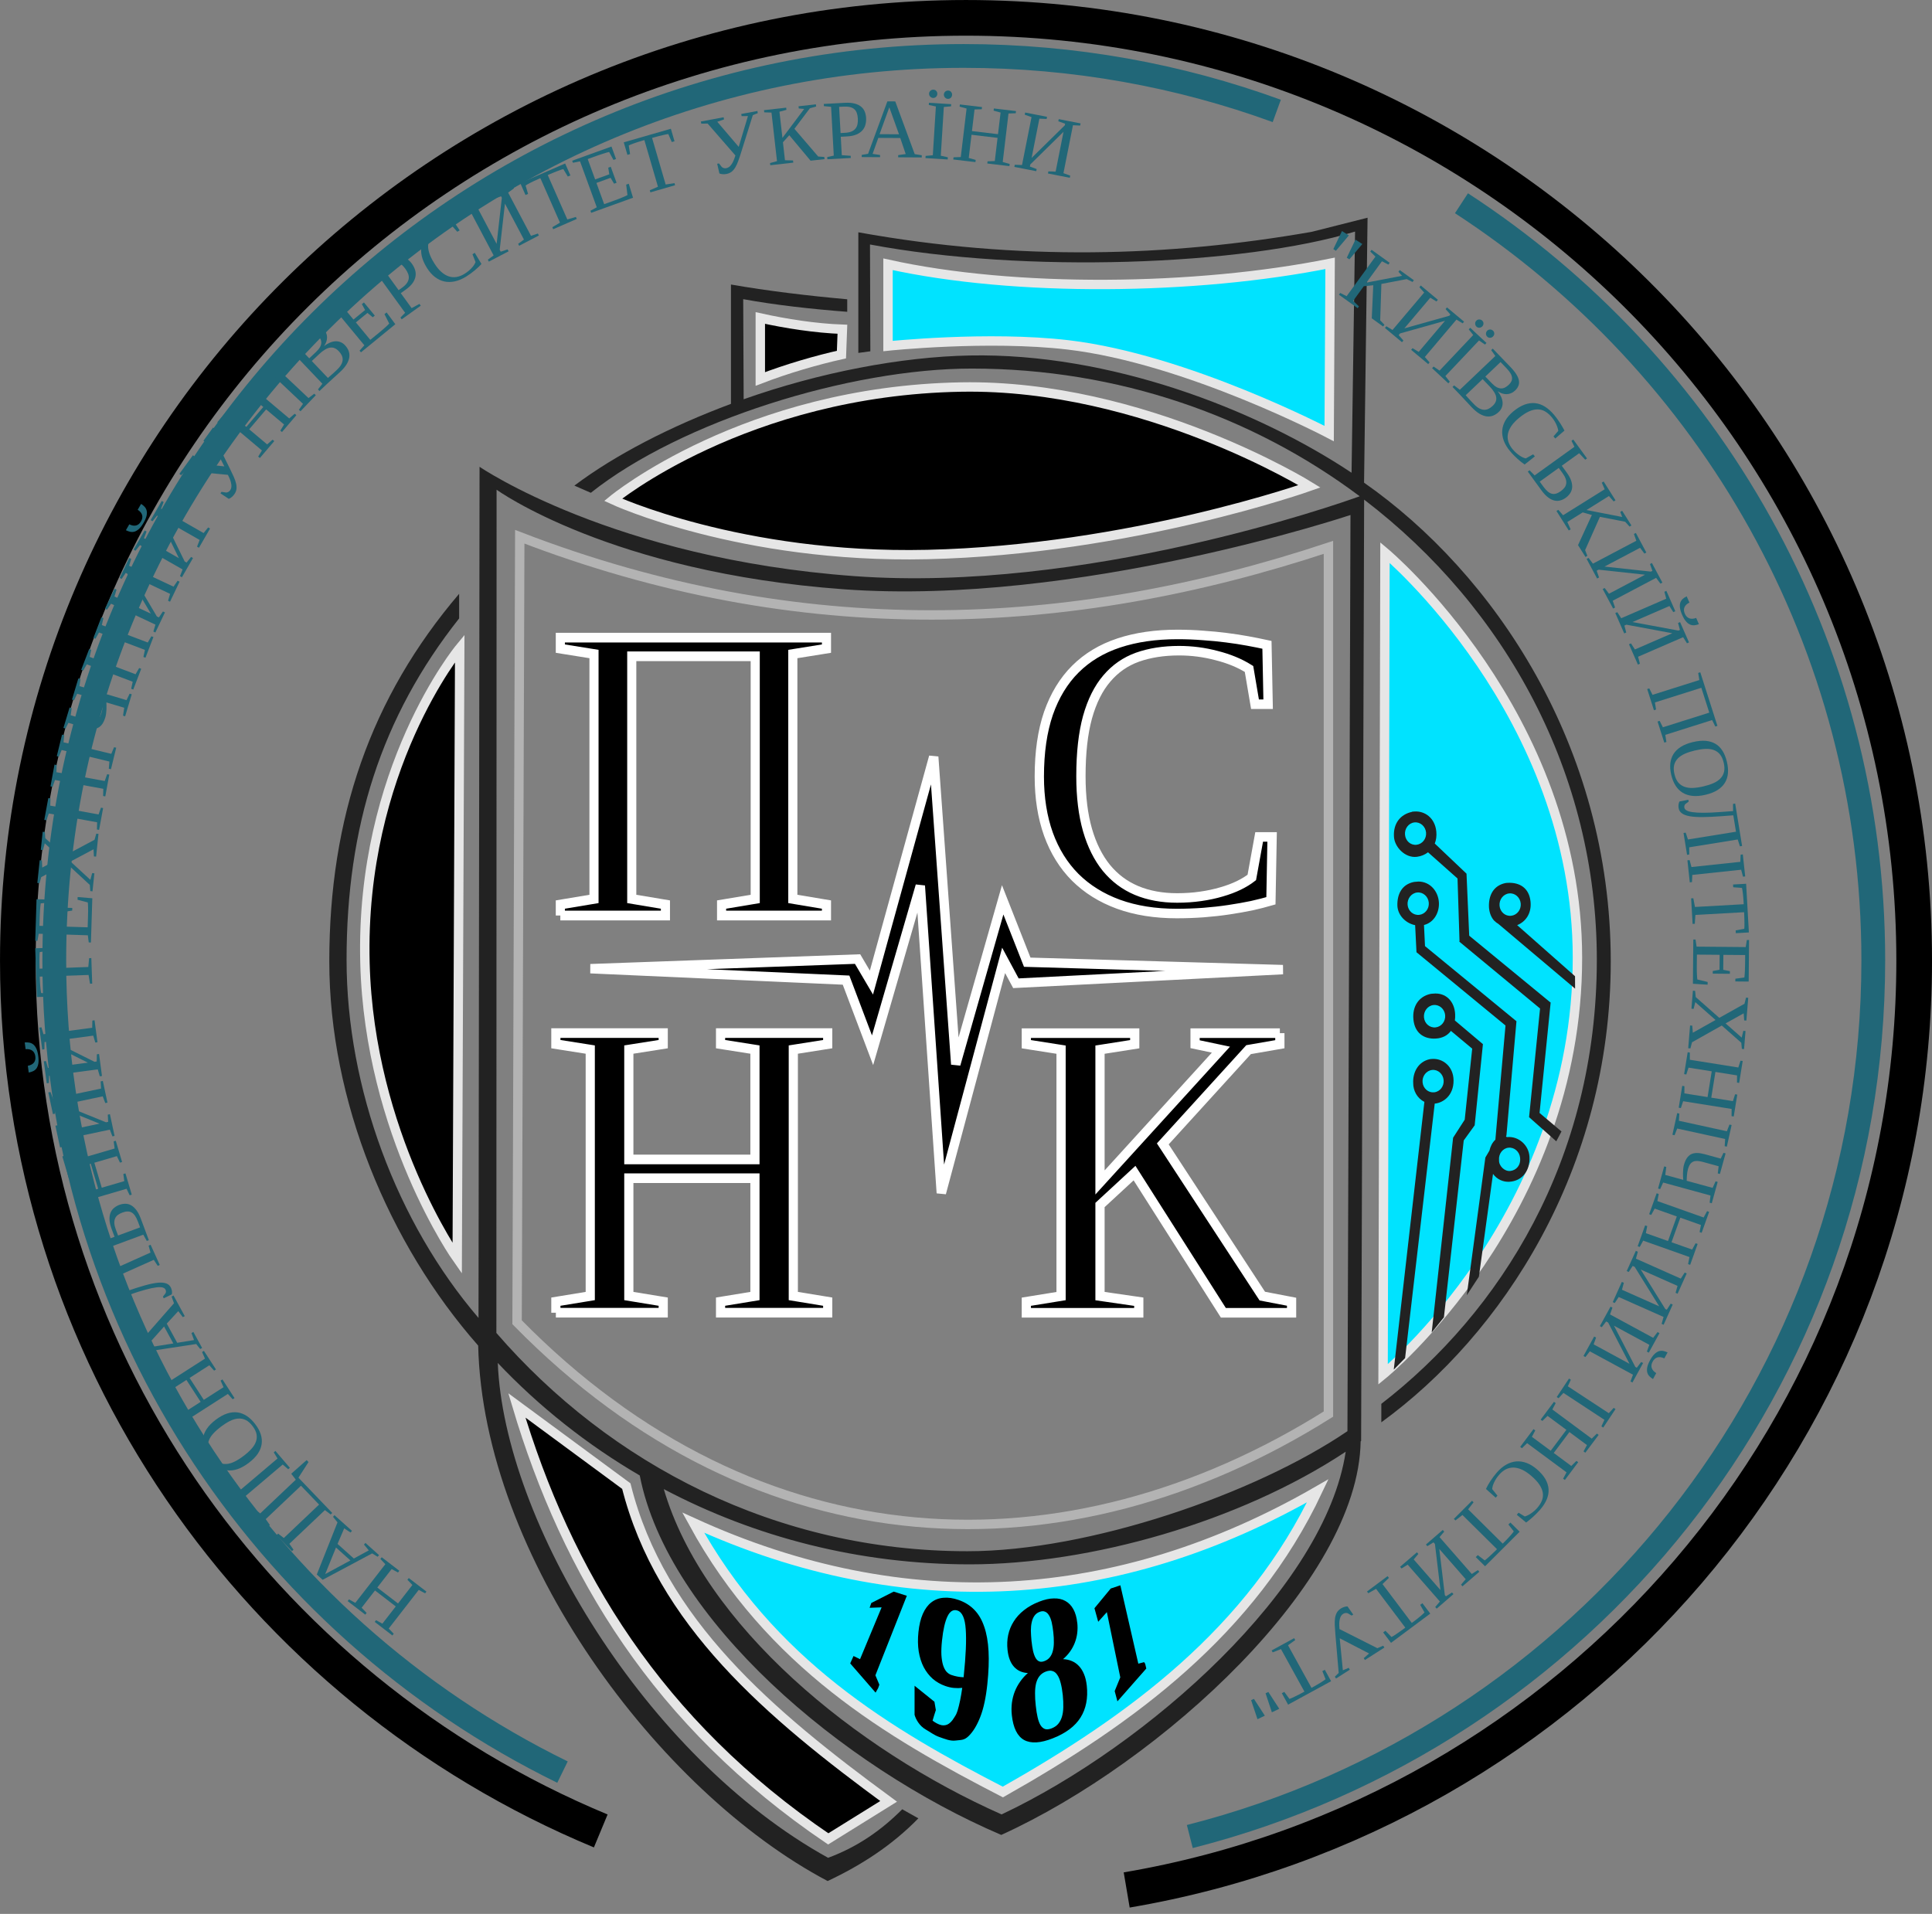 <?xml version="1.0" encoding="utf-8"?>
<!-- Generator: Adobe Illustrator 15.0.2, SVG Export Plug-In . SVG Version: 6.00 Build 0)  -->
<!DOCTYPE svg PUBLIC "-//W3C//DTD SVG 1.1//EN" "http://www.w3.org/Graphics/SVG/1.1/DTD/svg11.dtd">
<svg version="1.1"
	 id="svg7836" inkscape:version="0.48.4 r9939" sodipodi:docname="psnk.ukr.svg" xmlns:dc="http://purl.org/dc/elements/1.1/" xmlns:cc="http://creativecommons.org/ns#" xmlns:rdf="http://www.w3.org/1999/02/22-rdf-syntax-ns#" xmlns:svg="http://www.w3.org/2000/svg" xmlns:sodipodi="http://sodipodi.sourceforge.net/DTD/sodipodi-0.dtd" xmlns:inkscape="http://www.inkscape.org/namespaces/inkscape"
	 xmlns="http://www.w3.org/2000/svg" xmlns:xlink="http://www.w3.org/1999/xlink" x="0px" y="0px" width="101.882px"
	 height="100.94px" viewBox="50.387 53.924 101.882 100.94" enable-background="new 50.387 53.924 101.882 100.94"
	 xml:space="preserve">
<rect x="50.387" y="53.924" width="101.882" height="100.94" fill="#808080" stroke="none"/>
<sodipodi:namedview  id="namedview114" inkscape:pageopacity="0" inkscape:pageshadow="2" inkscape:window-width="1366" inkscape:window-height="732" inkscape:window-x="0" inkscape:window-y="16" inkscape:current-layer="svg7836" pagecolor="#ffffff" bordercolor="#666666" borderopacity="1" objecttolerance="10" gridtolerance="10" guidetolerance="10" showgrid="false" inkscape:zoom="1.8770775" inkscape:cx="152.83421" inkscape:cy="147.56982" inkscape:window-maximized="1">
	</sodipodi:namedview>
<g>
	<linearGradient id="path4414_1_" gradientUnits="userSpaceOnUse" x1="-4044.977" y1="1992.003" x2="-4038.747" y2="2452.451">
		<stop  offset="0" style="stop-color:#216778"/>
		<stop  offset="0.548" style="stop-color:#87CDDE"/>
		<stop  offset="0.583" style="stop-color:#00222B"/>
		<stop  offset="1" style="stop-color:#006680"/>
	</linearGradient>
	<path id="path4414" inkscape:connector-curvature="0" fill="none" stroke="url(#path4414_1_)" stroke-width="1.254" d="
		M127.456,64.643c13.078,8.518,21.717,23.22,21.717,39.928l0,0c0,22.251-15.32,40.943-36.043,46.212"/>
	
		<linearGradient id="path9030-1-6-3_1_" gradientUnits="userSpaceOnUse" x1="-4588.549" y1="2033.411" x2="-4568.956" y2="2484.142">
		<stop  offset="0" style="stop-color:#216778"/>
		<stop  offset="0.42" style="stop-color:#87CDDE"/>
		<stop  offset="0.458" style="stop-color:#00222B"/>
		<stop  offset="1" style="stop-color:#216778"/>
	</linearGradient>
	
		<path id="path9030-1-6-3" inkscape:connector-curvature="0" fill="none" stroke="url(#path9030-1-6-3_1_)" stroke-width="1.254" d="
		M80.05,147.385c-15.876-7.774-26.8-24.025-26.8-42.814c0-26.342,21.473-47.696,47.961-47.696c5.8,0,11.359,1.023,16.505,2.899"/>
	<path id="path9033-5-1-7" inkscape:connector-curvature="0" fill="none" stroke="#000000" stroke-width="1.881" d="M82.067,150.488
		c-18.053-7.5-30.739-25.227-30.739-45.899c0-27.462,22.386-49.724,50-49.724s50.001,22.261,50.001,49.724l0,0
		c0,24.589-17.948,45.009-41.527,49.012"/>
	<path id="path25376-9-4-93-8-4-8" inkscape:connector-curvature="0" fill="none" d="M122.415,63.933
		c-6.686,1.729-14.165,2.958-27.215,0.889c-0.419,0.032-0.632,0.26-0.585,0.753v2.572c-1.87-0.09-3.868-0.082-6.342-0.796
		c-0.228-0.066-0.721,0.369-0.714,0.385v6.147c-3.173,1.243-5.728,2.592-8.355,4.598c-1.342-0.617-2.583-1.105-4.464-2.437
		c-0.468,0.072-0.448,0.286-0.468,0.483v6.705c-5.321,5.812-8.14,12.968-8.14,21.224c0,7.918,2.957,15.189,7.894,20.898
		c1.453,13.814,10.784,24.207,19.838,29.508c2.168-1.053,4.435-2.339,6.219-4.157l3.135,1.488
		c10.603-5.405,17.631-11.429,20.461-21.695c8.189-6.088,13.441-15.488,13.441-26.042c0-11.76-5.766-20.597-13.55-26.305
		l0.05-13.239C123.626,63.925,123.025,63.842,122.415,63.933z"/>
	<path id="path25379-16-2-0-5-85-8" inkscape:connector-curvature="0" fill="none" stroke="#B3B3B3" stroke-width="0.496" d="
		M77.796,82.232c14.821,5.711,28.948,5.101,42.644,0.561v45.71c-13.778,8.663-30.062,8.137-42.785-4.843L77.796,82.232z"/>
	<path id="path25358-2-0-1-7-3-5" inkscape:connector-curvature="0" fill="#00E3FF" stroke="#E6E6E6" stroke-width="0.496" d="
		M86.944,134.229c11.187,5.112,22.417,4.384,32.933-1.68c-3.51,7.436-9.84,12.063-16.606,15.886
		C97.291,145.352,91.008,141.676,86.944,134.229z"/>
	<path id="path25356-7-5-9-0-5-7" inkscape:connector-curvature="0" fill="#00E3FF" stroke="#E6E6E6" stroke-width="0.496" d="
		M123.422,83.065c0,0,10.15,8.497,10.15,21.376c0,13.614-10.25,21.971-10.25,21.971L123.422,83.065z"/>
	<path id="path9722-4-9-4-0-7-4-3-8-6-3-2-88-3-3-4" inkscape:connector-curvature="0" fill="#222222" d="M119.559,66.151
		c-7.501,1.313-15.438,1.556-23.909,0.024v6.362l0.634-0.086l-0.019-5.633c8.115,1.531,19.637,1.125,25.58-0.681l-0.185,12.719
		c-5.087-3.382-12.782-6.325-20.123-6.184c-3.624,0.069-7.937,0.893-11.934,2.309l-0.024-5.279c1.706,0.312,3.628,0.524,5.486,0.667
		v-0.661c-2.076-0.185-4.233-0.446-6.132-0.778v6.294c-3.164,1.178-6.088,2.678-8.257,4.311l0.868,0.379
		c4.748-3.777,13.663-6.552,20.085-6.552c7.732,0,14.838,2.52,20.461,6.736c-1.209,0.435-14.483,5.094-26.631,4.212
		c-12.734-0.924-19.783-5.768-19.783-5.768l-0.055,44.889c-4.312-5.031-6.958-12.121-6.958-18.89c0-7,1.819-12.799,5.936-18.002
		v-1.298c-4.672,5.48-6.847,11.797-6.847,19.387c0,7.349,3.119,14.886,7.851,20.262c0.261,11.117,9.491,23.521,18.429,28.24
		c1.773-0.833,3.402-1.887,4.784-3.307l-0.85-0.478c-1.096,1.1-2.352,1.984-3.91,2.56c-9.655-5.342-17.083-17.79-17.419-26.098
		c2.184,2.307,4.705,4.309,7.487,5.934c1.479,7.578,10.661,15.366,19.064,18.957c8.436-3.834,18.844-13.354,18.951-20.758
		c0.009-0.006,0.017-0.012,0.025-0.019l0.159-49.647c7.482,5.716,12.271,14.461,12.271,24.267c0,10.573-5.119,18.604-11.365,23.422
		v0.974c6.355-4.615,12.099-13.311,12.099-24.31c0-11.384-6.194-20.485-13.009-25.247l0.185-13.974L119.559,66.151z M76.574,79.751
		c0,0,6.004,4.36,18.324,5.253c12.32,0.894,26.705-3.919,26.705-3.919l-0.16,48.319c-4.866,3.313-13.619,6.332-20.036,6.332
		c-10.071,0-18.848-4.584-24.844-11.512L76.574,79.751L76.574,79.751z M121.351,130.488c-1.076,7.185-10.467,15.508-18.146,19.129
		c-7.684-3.407-15.703-9.954-17.813-17.157c4.796,2.532,10.297,3.968,16.146,3.968C107.855,136.427,115.749,134.199,121.351,130.488
		z"/>
	
		<path id="path4110-2-5-9-67-8-4-1-8-2-9-2-4-9-3-7-6-6-9-1-4-1-8-7-3-2-9-7" inkscape:connector-curvature="0" stroke="#FFFFFF" stroke-width="0.496" d="
		M99.625,93.839l-3.284,11.907l-0.73-1.241l-14.087,0.508l13.479,0.603l1.398,3.698l2.517-8.675l1.109,16.207l3.285-12.271
		l0.648,1.206l14.077-0.719l-13.48-0.391l-1.295-3.289l-2.474,8.676L99.625,93.839z"/>
	<g id="text3318-1-3-3-23-0-2-6-2-8-0-1-6-9-6-1-5-1-6-7-0-8-02-6-0-6-8-0-5" transform="scale(0.969,1.032)">
		<path id="path3387" stroke="#FFFFFF" stroke-width="0.496" d="M82.493,99.04v-0.561l1.832-0.287V85.675l-1.832-0.275v-0.562
			h14.483v0.562l-1.831,0.275v12.517l1.831,0.287v0.561h-5.708v-0.561l1.831-0.287V85.791h-6.719v12.401l1.832,0.287v0.561H82.493"
			/>
	</g>
	<g id="text3318-1-3-3-6-9-5-6-7-3-9-3-1-2-9-9-4-3-1-6-3-6-8-87-2-9-4-0-6-0" transform="scale(0.988,1.012)">
		<path id="path3390" stroke="#FFFFFF" stroke-width="0.496" d="M113.805,100.893c-1.162,0-2.199-0.162-3.114-0.486
			c-0.906-0.324-1.675-0.792-2.306-1.406c-0.624-0.613-1.098-1.36-1.425-2.241c-0.325-0.889-0.488-1.889-0.488-3.002
			c0-1.268,0.162-2.367,0.488-3.298c0.333-0.93,0.812-1.698,1.435-2.304c0.631-0.613,1.403-1.068,2.318-1.363
			c0.913-0.296,1.959-0.444,3.134-0.444c0.489,0,0.951,0.018,1.383,0.053c0.432,0.028,0.843,0.068,1.233,0.117
			c0.397,0.049,0.773,0.105,1.127,0.169c0.355,0.064,0.699,0.13,1.032,0.201l0.063,3.097h-0.701l-0.319-1.839
			c-0.495-0.303-1.073-0.536-1.733-0.698c-0.651-0.169-1.318-0.254-1.998-0.254c-0.828,0-1.569,0.113-2.221,0.338
			c-0.644,0.226-1.19,0.596-1.637,1.111c-0.447,0.508-0.791,1.18-1.032,2.019c-0.234,0.832-0.351,1.856-0.351,3.076
			c0,1.071,0.117,2.005,0.351,2.801c0.234,0.789,0.571,1.449,1.01,1.977c0.44,0.522,0.974,0.913,1.605,1.174
			c0.638,0.261,1.36,0.391,2.168,0.391c0.44,0,0.858-0.028,1.254-0.084c0.404-0.056,0.776-0.134,1.117-0.233
			c0.347-0.098,0.654-0.211,0.924-0.339c0.277-0.133,0.506-0.271,0.691-0.412l0.393-2.114h0.691l-0.063,3.329
			c-0.298,0.085-0.637,0.169-1.02,0.254c-0.382,0.077-0.791,0.148-1.223,0.211c-0.432,0.064-0.886,0.113-1.36,0.149
			C114.755,100.876,114.28,100.893,113.805,100.893"/>
	</g>
	<g id="text3318-1-3-3-2-6-4-1-3-9-9-6-5-1-6-2-0-2-1-0-4-0-6-1-2-3-1-0-4-4" transform="scale(0.976,1.024)">
		<path id="path3393" stroke="#FFFFFF" stroke-width="0.496" d="M81.66,120.271v-0.57l1.858-0.29v-12.694l-1.858-0.279v-0.569h5.8
			v0.569l-1.858,0.279v5.659h6.814v-5.659l-1.858-0.279v-0.569h5.789v0.569l-1.858,0.279v12.694l1.858,0.29v0.57h-5.789v-0.57
			l1.858-0.29v-6.068h-6.814v6.068l1.858,0.29v0.57H81.66"/>
	</g>
	<g id="text3318-1-3-3-2-3-7-4-0-4-1-3-1-6-7-4-2-6-9-1-3-5-3-3-3-3-8-2-1-0-1" transform="scale(0.981,1.019)">
		<path id="path3396" stroke="#FFFFFF" stroke-width="0.496" d="M120.162,106.392v0.572l-1.682,0.281l-4.611,4.877l5.349,7.879
			l1.574,0.291v0.572h-3.667l-4.775-7.23l-1.856,1.651V120l2.084,0.291v0.572h-6.044v-0.572l1.867-0.291v-12.755l-1.867-0.282
			v-0.571h5.827v0.571l-1.867,0.282v6.873l6.5-6.873l-1.389-0.282v-0.571L120.162,106.392"/>
	</g>
	<path id="path6978-8-5-3-2-0-0-4-4-9-0-5-2-1-5-4-7-7-8-12-6" inkscape:connector-curvature="0" d="M96.759,142.775l-0.063,0.178
		l-0.136,0.24l-1.338-1.54l0.174-0.391l0.344,0.168l1.138-2.734l-0.633,0.023l0.089-0.253l1.181-0.6l0.692,0.22l-1.657,4.194"/>
	<path id="path6980-9-2-7-3-3-8-1-1-50-8-3-6-8-7-81-8-5-6-3-9" inkscape:connector-curvature="0" d="M98.82,139.999
		c0.04-0.38,0.117-0.7,0.232-0.962c0.118-0.264,0.269-0.467,0.449-0.605c0.185-0.142,0.397-0.223,0.639-0.241
		c0.242-0.023,0.508,0.016,0.795,0.115c0.328,0.113,0.604,0.285,0.828,0.516c0.228,0.231,0.402,0.529,0.525,0.893
		c0.126,0.36,0.202,0.792,0.229,1.293c0.027,0.502,0.005,1.079-0.063,1.73c-0.074,0.715-0.199,1.296-0.375,1.742
		c-0.174,0.444-0.379,0.781-0.619,1.011c-0.238,0.227-0.391,0.191-0.678,0.229c-0.285,0.039-0.572-0.086-0.868-0.189
		c-0.26-0.089-0.493-0.272-0.697-0.385c-0.354-0.198-0.539-0.56-0.601-0.782v-1.534l1.048,0.844l0.074,0.44
		c-0.058,0.184-0.115,0.348-0.173,0.557c0.133,0.101,0.263,0.172,0.39,0.216c0.133,0.046,0.262,0.043,0.387-0.009
		c0.126-0.056,0.244-0.174,0.353-0.353c0.113-0.179,0.113-0.163,0.193-0.396c0.094-0.314,0.176-0.71,0.242-1.187
		c-0.143,0.016-0.287,0.017-0.434,0.004c-0.148-0.012-0.303-0.048-0.463-0.104c-0.246-0.085-0.465-0.211-0.658-0.377
		c-0.19-0.169-0.349-0.373-0.476-0.612c-0.125-0.241-0.212-0.518-0.264-0.829C98.786,140.711,98.781,140.37,98.82,139.999
		 M100.062,140.452c-0.03,0.287-0.041,0.537-0.031,0.751c0.013,0.211,0.042,0.388,0.085,0.533c0.046,0.146,0.105,0.261,0.179,0.349
		c0.076,0.083,0.163,0.143,0.262,0.177c0.215,0.074,0.43,0.115,0.645,0.121l0.008-0.077c0.111-1.064,0.146-1.883,0.104-2.455
		c-0.039-0.571-0.182-0.899-0.428-0.984c-0.219-0.076-0.396,0.022-0.53,0.297S100.123,139.866,100.062,140.452"/>
	<path id="path6982-2-9-5-7-6-9-6-5-48-0-6-6-4-9-7-1-6-0-1-3" inkscape:connector-curvature="0" d="M107.196,139.505
		c0.041,0.381-0.004,0.738-0.136,1.072c-0.131,0.33-0.336,0.613-0.613,0.85c0.164,0.007,0.318,0.04,0.46,0.1
		c0.143,0.06,0.268,0.147,0.377,0.264c0.107,0.113,0.197,0.256,0.268,0.43c0.072,0.171,0.119,0.373,0.145,0.604
		c0.071,0.659-0.039,1.22-0.329,1.681c-0.288,0.46-0.774,0.826-1.46,1.096c-0.65,0.257-1.155,0.286-1.517,0.089
		c-0.358-0.201-0.573-0.637-0.646-1.306c-0.025-0.229-0.022-0.448,0.004-0.657c0.029-0.214,0.08-0.412,0.153-0.597
		c0.076-0.189,0.172-0.364,0.287-0.525c0.115-0.164,0.249-0.313,0.402-0.446c-0.302-0.015-0.545-0.125-0.731-0.329
		c-0.186-0.205-0.3-0.502-0.342-0.89c-0.029-0.274-0.019-0.536,0.035-0.789c0.056-0.257,0.152-0.493,0.29-0.71
		c0.137-0.221,0.317-0.419,0.539-0.594c0.222-0.177,0.485-0.326,0.787-0.445c0.294-0.116,0.558-0.178,0.793-0.178
		c0.237-0.007,0.441,0.039,0.613,0.138c0.174,0.098,0.313,0.243,0.418,0.438c0.104,0.189,0.171,0.425,0.2,0.706 M106.432,143.325
		c-0.026-0.246-0.063-0.458-0.11-0.635c-0.045-0.181-0.104-0.324-0.177-0.429c-0.07-0.109-0.156-0.179-0.259-0.207
		c-0.099-0.032-0.219-0.021-0.358,0.033c-0.136,0.053-0.245,0.133-0.326,0.237c-0.079,0.1-0.139,0.227-0.178,0.379
		c-0.036,0.148-0.055,0.322-0.055,0.521c-0.003,0.196,0.011,0.417,0.038,0.662c0.025,0.236,0.058,0.441,0.099,0.617
		c0.04,0.172,0.092,0.311,0.156,0.415c0.066,0.101,0.146,0.167,0.239,0.198c0.096,0.027,0.212,0.014,0.349-0.04
		c0.139-0.056,0.252-0.132,0.337-0.23c0.088-0.104,0.153-0.227,0.197-0.37c0.046-0.148,0.071-0.317,0.075-0.507
		C106.465,143.775,106.455,143.561,106.432,143.325 M105.931,140.004c-0.02-0.188-0.048-0.357-0.082-0.51
		c-0.035-0.152-0.082-0.276-0.142-0.372c-0.057-0.101-0.128-0.166-0.212-0.198c-0.081-0.037-0.18-0.032-0.295,0.014
		c-0.113,0.044-0.201,0.113-0.266,0.207c-0.064,0.091-0.111,0.203-0.14,0.338c-0.03,0.131-0.045,0.279-0.045,0.445
		c0.004,0.165,0.014,0.342,0.032,0.529c0.022,0.201,0.049,0.379,0.081,0.532c0.035,0.151,0.079,0.275,0.133,0.37
		c0.053,0.094,0.118,0.156,0.196,0.188s0.173,0.024,0.285-0.021c0.115-0.045,0.208-0.112,0.275-0.2
		c0.071-0.09,0.123-0.198,0.155-0.327c0.035-0.13,0.054-0.277,0.055-0.444C105.965,140.389,105.953,140.205,105.931,140.004"/>
	<path id="path6984-1-7-6-7-2-3-3-2-1-2-1-9-8-4-3-8-0-9-08-1" inkscape:connector-curvature="0" d="M110.721,141.586l0.055,0.085
		l0.06,0.251l-1.523,1.732l-0.144-0.543l0.295-0.722l-0.708-3.441l-0.456,0.509l-0.198-0.715l0.858-1.039l0.508-0.17l0.947,4.133"/>
	<path id="path4298-01-3-9-0-1-1-0-1-2-3-0-4-7-9-8-0-0-7-9-4-5-7-9-7-5-59-8" inkscape:connector-curvature="0" fill="#222222" d="
		M124.977,96.723c-0.043,0.005-0.089,0.002-0.13,0.012v0.007c-0.623,0.134-0.986,0.618-0.952,1.287
		c0.014,0.549,0.582,1.164,1.213,1.083c0.224-0.029,0.422-0.113,0.584-0.238l1.556,1.382l0.105,3.308l-0.013,0.021l4.26,3.527
		l-0.579,5.732l1.435,1.273l0.274-0.519l-1.156-0.977l0.583-5.802l0.013-0.008l-4.306-3.539l-0.142-3.271l-1.674-1.589
		c0.073-0.182,0.104-0.395,0.082-0.626C126.063,97.065,125.526,96.686,124.977,96.723L124.977,96.723z M124.977,97.298
		c0.309-0.033,0.582,0.21,0.612,0.534s-0.196,0.612-0.505,0.646c-0.309,0.032-0.576-0.204-0.605-0.528
		C124.448,97.626,124.668,97.331,124.977,97.298L124.977,97.298z M125.185,100.417c-0.042,0-0.087,0.008-0.13,0.012
		c-0.044,0.005-0.082,0.002-0.124,0.013c-0.622,0.134-0.875,0.646-0.854,1.262c0.03,0.51,0.451,0.918,0.936,1.013l0.071,1.428
		l4.694,3.864l-0.534,6.023c-0.159,0.146-0.259,0.346-0.313,0.575l-0.215,0.365l-0.98,7.263l0.639-0.978l0.744-5.421
		c0.212,0.293,0.538,0.431,0.855,0.415c0.691-0.036,1.108-0.596,1.068-1.321c-0.036-0.626-0.592-1.094-1.179-1.035
		c-0.016,0.003-0.038-0.014-0.059-0.031l0.023-0.056l0.529-6.024l-4.823-3.962l-0.053-1.113c0.539-0.135,0.823-0.681,0.785-1.204
		C126.225,100.93,125.805,100.418,125.185,100.417L125.185,100.417z M129.897,100.485c-0.043,0.005-0.089,0.002-0.13,0.013
		c-0.623,0.134-0.894,0.647-0.86,1.297c0.027,0.295,0.126,0.527,0.279,0.692l0.013,0.007c0.061,0.063,0.126,0.112,0.201,0.155
		l4.048,3.418l-0.004-0.657l-3.051-2.694c0.444-0.174,0.763-0.614,0.706-1.229C131.032,100.763,130.531,100.453,129.897,100.485
		L129.897,100.485z M125.12,100.994c0.309-0.032,0.582,0.211,0.612,0.534c0.03,0.324-0.196,0.612-0.505,0.646
		c-0.309,0.032-0.582-0.204-0.612-0.527C124.586,101.322,124.812,101.027,125.12,100.994z M129.969,101.043
		c0.309-0.033,0.582,0.21,0.612,0.533c0.03,0.324-0.196,0.612-0.505,0.646s-0.582-0.203-0.612-0.527S129.66,101.076,129.969,101.043
		z M125.956,106.329c-0.043,0.005-0.089,0.002-0.13,0.013c-0.623,0.134-0.968,0.662-0.905,1.34c0.067,0.723,0.554,1.052,1.178,1.016
		c0.359-0.021,0.626-0.165,0.801-0.405l1.122,0.937l-0.395,3.746l-0.612,0.95l-1.13,10.276l0.645-0.802l1.045-9.328l0.577-0.799
		l0.435-4.281l-1.479-1.249c0.014-0.104,0.02-0.212,0.014-0.329C127.092,106.751,126.645,106.255,125.956,106.329L125.956,106.329z
		 M125.984,106.929c0.309-0.031,0.582,0.211,0.612,0.534c0.029,0.324-0.197,0.612-0.506,0.646c-0.309,0.032-0.582-0.204-0.611-0.527
		C125.449,107.257,125.675,106.962,125.984,106.929z M125.916,109.773c-0.043,0.005-0.089,0.002-0.131,0.012
		c-0.622,0.134-0.904,0.711-0.874,1.263c-0.004,0.394,0.208,0.801,0.59,0.987l-1.615,14.124l0.597-0.608l1.563-13.423
		c0.435-0.037,0.999-0.415,0.993-1.221C127.033,110.152,126.457,109.735,125.916,109.773L125.916,109.773z M125.91,110.354
		c0.309-0.032,0.575,0.211,0.605,0.534c0.03,0.324-0.189,0.612-0.498,0.645c-0.309,0.033-0.582-0.203-0.612-0.527
		S125.602,110.387,125.91,110.354z M129.936,114.454c0.309-0.032,0.582,0.211,0.612,0.534c0.042,0.401-0.208,0.66-0.517,0.693
		c-0.308,0.032-0.611-0.27-0.594-0.576C129.407,114.781,129.627,114.486,129.936,114.454z"/>
	<path id="path25330-0-4-8-7-8-8" inkscape:connector-curvature="0" stroke="#E6E6E6" stroke-width="0.496" d="M82.716,80.282
		c0,0,6.698,3.114,16.573,2.887c10.715-0.245,20.155-3.597,20.155-3.597s-8.7-5.403-18.364-5.236
		C89.68,74.534,82.716,80.282,82.716,80.282z"/>
	<path id="path25340-5-5-8-9-4-6" inkscape:connector-curvature="0" fill="#00E3FF" stroke="#E6E6E6" stroke-width="0.496" d="
		M97.216,72.174v-4.312c6.679,1.482,16.236,1.374,23.313-0.05l-0.05,8.978c0,0-7.492-3.943-13.78-4.678
		C102.485,71.619,97.216,72.174,97.216,72.174L97.216,72.174z"/>
	<path id="path25350-5-3-7-9-0-1" inkscape:connector-curvature="0" stroke="#E6E6E6" stroke-width="0.496" d="M90.481,73.911
		v-3.216c1.353,0.299,2.909,0.543,4.329,0.594l-0.05,1.336C93.482,72.909,91.891,73.367,90.481,73.911z"/>
	<path id="path25352-6-0-8-6-5-8" inkscape:connector-curvature="0" stroke="#E6E6E6" stroke-width="0.496" d="M74.498,120.302
		l0.132-32.191c0,0-5.265,6.376-4.997,16.604C69.869,113.758,74.498,120.302,74.498,120.302z"/>
	<path id="path25354-9-7-6-6-0-4" inkscape:connector-curvature="0" stroke="#E6E6E6" stroke-width="0.496" d="M77.644,128.046
		l5.771,4.255c1.805,7.185,7.584,12.042,13.833,16.627l-3.185,1.979C85.074,144.817,80.28,136.901,77.644,128.046z"/>
	<g id="text31669-8" transform="matrix(-0.154,0.29,-0.29,-0.154,546.316,1997.398)">
		<path id="path3244" fill="#216778" d="M-4325.466,3929.527l0.349,0.059l-0.015,1.161l7.745,1.349l0.361-1.101l0.349,0.06
			l-0.595,3.527l-0.348-0.059l0.019-1.159l-3.452-0.603l-0.7,4.146l3.454,0.6l0.361-1.1l0.346,0.062l-0.592,3.52l-0.348-0.059
			l0.021-1.162l-7.749-1.347l-0.365,1.099l-0.349-0.06l0.594-3.521l0.347,0.063l-0.013,1.159l3.703,0.644l0.698-4.143l-3.703-0.644
			l-0.365,1.099l-0.349-0.06L-4325.466,3929.527"/>
		<path id="path3246" fill="#216778" d="M-4327.436,3941.931l-0.34-0.087l0.704-2.849l0.342,0.085l-0.069,1.027l7.476,5.031
			l-0.306,1.229l-8.963,0.992l-0.446,1.054l-0.342-0.085l0.906-3.666l0.343,0.087l-0.115,1.208l2.709-0.227l0.844-3.414l-2.28-1.505
			L-4327.436,3941.931 M-4320.329,3945.208l-3.832-2.549l-0.746,3.017L-4320.329,3945.208"/>
		<path id="path3248" fill="#216778" d="M-4331.502,3956.488l-0.501,1.097l-3.094-1.159l0.135-0.411l2.976,0.248l2.458-7.453
			l0.333,0.113l-0.186,1.143l7.458,2.505l0.523-1.031l0.336,0.112l-1.124,3.396l-0.333-0.112l0.193-1.144l-7.396-2.483l-1.313,3.989
			l7.396,2.483l0.522-1.032l0.333,0.114l-1.115,3.386l-0.335-0.111l0.196-1.144L-4331.502,3956.488"/>
		<path id="path3250" fill="#216778" d="M-4333.133,3960.678l-0.584,0.998l-0.33-0.131l1.306-3.319l0.326,0.131l-0.253,1.132
			l7.312,2.919l0.582-1.002l0.324,0.133l-1.303,3.319l-0.327-0.133l0.258-1.129L-4333.133,3960.678"/>
		<path id="path3252" fill="#216778" d="M-4330.915,3965.697c-0.562-0.264-1.091-0.459-1.586-0.584
			c-0.491-0.131-0.948-0.165-1.364-0.109c-0.416,0.055-0.792,0.215-1.131,0.478c-0.331,0.266-0.619,0.662-0.859,1.185
			c-0.241,0.523-0.355,0.999-0.339,1.426c0.017,0.429,0.141,0.822,0.366,1.179c0.228,0.358,0.545,0.688,0.963,0.984
			c0.417,0.295,0.907,0.575,1.469,0.839c0.56,0.26,1.085,0.454,1.576,0.578c0.489,0.125,0.938,0.158,1.349,0.094
			c0.412-0.056,0.784-0.219,1.113-0.487c0.326-0.267,0.611-0.662,0.852-1.186c0.24-0.523,0.355-0.997,0.347-1.423
			c-0.011-0.426-0.128-0.816-0.35-1.169c-0.221-0.351-0.535-0.674-0.946-0.971
			C-4329.87,3966.234-4330.355,3965.957-4330.915,3965.697 M-4330.334,3964.433c0.715,0.334,1.292,0.709,1.733,1.125
			c0.439,0.418,0.75,0.875,0.934,1.365c0.185,0.492,0.245,1.021,0.177,1.591c-0.063,0.565-0.242,1.166-0.536,1.803
			c-0.282,0.616-0.618,1.131-1.002,1.543c-0.388,0.418-0.825,0.717-1.324,0.902c-0.493,0.183-1.045,0.247-1.645,0.186
			c-0.604-0.059-1.264-0.259-1.981-0.591c-0.715-0.335-1.295-0.714-1.739-1.142c-0.439-0.425-0.751-0.89-0.938-1.391
			c-0.184-0.502-0.25-1.037-0.19-1.609c0.059-0.566,0.228-1.154,0.513-1.771c0.282-0.616,0.619-1.129,1.006-1.54
			c0.396-0.409,0.839-0.704,1.339-0.886c0.502-0.185,1.056-0.246,1.663-0.184C-4331.714,3963.9-4331.051,3964.1-4330.334,3964.433"
			/>
		<path id="path3254" fill="#216778" d="M-4338.463,3971.327l0.307,0.172l-0.398,1.088l6.866,3.862l0.706-0.915l0.309,0.174
			l-1.736,3.12l-0.309-0.174l0.407-1.084l-3.063-1.721l-2.039,3.666l3.06,1.722l0.707-0.913l0.308,0.172l-1.731,3.116l-0.308-0.173
			l0.405-1.086l-6.863-3.862l-0.715,0.911l-0.308-0.172l1.731-3.116l0.308,0.173l-0.398,1.088l3.281,1.846l2.039-3.666l-3.282-1.847
			l-0.714,0.914l-0.306-0.176L-4338.463,3971.327"/>
		<path id="path3256" fill="#216778" d="M-4344.453,3982.341l-0.293-0.196l1.613-2.446l0.296,0.195l-0.408,0.943l5.383,7.24
			l-0.696,1.054l-8.795-2.072l-0.771,0.843l-0.294-0.197l2.077-3.145l0.293,0.196l-0.51,1.1l2.633,0.692l1.937-2.927l-1.655-2.18
			L-4344.453,3982.341 M-4338.833,3987.806l-2.768-3.685l-1.711,2.591L-4338.833,3987.806"/>
		<path id="path3258" fill="#216778" d="M-4349.322,3988.65c0.122-0.158,0.258-0.288,0.409-0.397
			c0.144-0.103,0.301-0.176,0.459-0.215l1.17,0.853l-0.184,0.237l-0.66-0.117c-0.105-0.001-0.203,0.024-0.288,0.068
			c-0.088,0.05-0.165,0.115-0.226,0.196c-0.114,0.147-0.146,0.338-0.094,0.576c0.052,0.244,0.209,0.551,0.468,0.922
			c0.261,0.375,0.639,0.825,1.132,1.351c0.488,0.529,1.119,1.149,1.89,1.861l1.514,1.409l0.836-0.798l0.278,0.218l-4.225,5.468
			l-0.278-0.218l0.563-1.012l-6.219-4.843l-0.842,0.793l-0.278-0.218l2.178-2.818l0.278,0.218l-0.553,1.013l6.159,4.801l1.632-2.113
			l-1.528-1.417c-0.791-0.736-1.463-1.397-2.021-1.987c-0.556-0.587-0.99-1.116-1.302-1.587c-0.305-0.47-0.485-0.89-0.534-1.26
			C-4349.635,3989.271-4349.547,3988.942-4349.322,3988.65"/>
		<path id="path3260" fill="#216778" d="M-4356.338,4001.204c0.227,0.204,0.456,0.361,0.682,0.468
			c0.228,0.104,0.458,0.15,0.696,0.128c0.239-0.013,0.485-0.097,0.738-0.249c0.251-0.149,0.516-0.38,0.791-0.692l0.678-0.766
			l-2.812-2.509l-0.653,0.736c-0.275,0.312-0.481,0.597-0.615,0.858c-0.136,0.258-0.205,0.502-0.208,0.729
			c-0.006,0.235,0.053,0.454,0.171,0.663C-4356.755,4000.784-4356.578,4000.995-4356.338,4001.204 M-4353.192,4001.493
			c-0.406,0.459-0.794,0.794-1.17,1.012c-0.377,0.216-0.732,0.34-1.07,0.372c-0.337,0.033-0.653-0.016-0.95-0.143
			c-0.298-0.121-0.569-0.295-0.818-0.515c-0.252-0.227-0.455-0.479-0.601-0.76c-0.15-0.274-0.225-0.58-0.224-0.918
			c0.005-0.338,0.096-0.706,0.277-1.106c0.179-0.397,0.478-0.83,0.89-1.298l2.449-2.763l0.263,0.234l-0.626,0.97l5.882,5.249
			l0.836-0.672l0.265,0.237l-2.489,2.81l-0.264-0.236l0.805-1.179l-2.571-2.291l-0.884,0.999"/>
		<path id="path3262" fill="#216778" d="M-4359.583,4001.228l0.249,0.252l-0.691,0.93l5.509,5.643l0.938-0.677l0.247,0.253
			l-2.546,2.5l-0.247-0.254l0.694-0.924l-2.456-2.517l-2.991,2.936l2.456,2.517l0.938-0.677l0.247,0.255l-2.54,2.493l-0.246-0.253
			l0.692-0.922l-5.507-5.646l-0.94,0.672l-0.246-0.253l2.539-2.494l0.247,0.253l-0.689,0.929l2.633,2.698l2.989-2.935l-2.633-2.698
			l-0.941,0.671l-0.247-0.253L-4359.583,4001.228"/>
		<path id="path3264" fill="#216778" d="M-4366.619,4008.092l0.226,0.272l-0.759,0.872l5.059,6.052l0.985-0.6l0.229,0.271
			l-2.733,2.294l-0.226-0.272l0.761-0.868l-4.147-4.961l0.769,7.449l0.17,0.206l0.988-0.601l0.229,0.271l-2.726,2.289l-0.229-0.271
			l0.762-0.868l-5.057-6.053l-0.988,0.595l-0.231-0.27l2.729-2.289l0.226,0.272l-0.759,0.872l4.203,5.028l-0.769-7.449l-0.226-0.272
			l-0.991,0.596l-0.225-0.271L-4366.619,4008.092"/>
		<path id="path3266" fill="#216778" d="M-4374.172,4014.391l0.208,0.288l-0.826,0.811l4.583,6.422l1.029-0.524l0.205,0.289
			l-2.898,2.073l-0.205-0.289l0.826-0.803l-3.753-5.266l0.191,7.486l0.156,0.217l1.03-0.522l0.207,0.287l-2.896,2.07l-0.205-0.289
			l0.829-0.805l-4.582-6.422l-1.033,0.517l-0.207-0.286l2.895-2.073l0.205,0.29l-0.823,0.81l3.807,5.335l-0.193-7.485l-0.208-0.288
			l-1.036,0.519l-0.204-0.287L-4374.172,4014.391 M-4372.212,4024.94c0.398-0.285,0.755-0.48,1.068-0.583
			c0.308-0.1,0.585-0.135,0.829-0.103c0.247,0.039,0.463,0.129,0.652,0.274c0.19,0.141,0.361,0.315,0.518,0.515l-0.886,0.635
			c-0.288-0.357-0.595-0.565-0.917-0.624c-0.325-0.059-0.654,0.032-0.991,0.274c-0.334,0.239-0.528,0.521-0.578,0.846
			c-0.051,0.328,0.048,0.685,0.293,1.073l-0.887,0.633c-0.139-0.211-0.246-0.43-0.32-0.657c-0.073-0.224-0.088-0.462-0.042-0.71
			c0.045-0.238,0.167-0.49,0.367-0.754C-4372.912,4025.5-4372.614,4025.225-4372.212,4024.94"/>
		<path id="path3268" fill="#216778" d="M-4386.536,4022.736l0.176,0.306l-1.135,0.863l3.914,6.796l0.294-0.169
			c0.5-0.289,0.915-0.542,1.246-0.764c0.325-0.219,0.553-0.386,0.679-0.499l-0.543-1.297l0.387-0.223l1.049,1.822l-6.789,3.911
			l-1.049-1.822l0.393-0.226l0.851,1.121c0.078-0.026,0.191-0.073,0.334-0.139c0.14-0.066,0.306-0.148,0.49-0.245
			c0.188-0.092,0.387-0.198,0.606-0.318c0.213-0.112,0.432-0.234,0.653-0.362l0.284-0.163l-3.908-6.784l-1.313,0.548l-0.177-0.307
			l3.558-2.051"/>
		<path id="path3270" fill="#216778" d="M-4392.123,4026.334l-0.944,0.664l3.482,7.08l1.103-0.349l0.156,0.318l-5.995,2.946
			l-0.944-1.923l0.393-0.193l0.829,1.207c0.137-0.048,0.299-0.11,0.487-0.187c0.186-0.075,0.372-0.157,0.56-0.246
			c0.189-0.082,0.367-0.166,0.536-0.249c0.167-0.078,0.297-0.138,0.391-0.185l1.304-0.642l-1.544-3.136l-2.157,1.059l0.287,1.05
			l-0.379,0.187l-1.215-2.469l0.382-0.187l0.662,0.88l2.157-1.059l-1.613-3.277l-1.574,0.774c-0.246,0.121-0.477,0.238-0.694,0.348
			c-0.212,0.115-0.406,0.22-0.575,0.313c-0.172,0.095-0.316,0.179-0.434,0.25c-0.123,0.074-0.209,0.133-0.262,0.173l0.392,1.651
			l-0.393,0.194l-0.931-2.175l6.379-3.135L-4392.123,4026.334"/>
		<path id="path3272" fill="#216778" d="M-4401.128,4030.82l-1.089,0.247l-0.134-0.328l2.697-1.091l0.132,0.33l-0.841,0.535
			l-1.289,4.883l3.839,2.594l0.995-0.215l0.135,0.328l-3.405,1.376l-0.134-0.327l0.983-0.585l-2.75-1.868l-0.877,3.333l1.087-0.251
			l0.135,0.328l-2.703,1.092l-0.132-0.327l0.844-0.529l1.06-4.043l-4.542-3.059l-1.003,0.212l-0.133-0.329l3.404-1.375l0.134,0.327
			l-0.98,0.592l3.471,2.34L-4401.128,4030.82"/>
		<path id="path3274" fill="#216778" d="M-4408.866,4033.34l0.107,0.337l-1.036,0.515l2.39,7.517l1.141-0.178l0.106,0.338
			l-3.4,1.073l-0.105-0.337l1.036-0.509l-1.064-3.352l-3.996,1.261l1.064,3.35l1.141-0.177l0.108,0.335l-3.395,1.072l-0.105-0.337
			l1.037-0.509l-2.39-7.517l-1.144,0.171l-0.108-0.337l3.395-1.072l0.106,0.338l-1.034,0.516l1.141,3.593l3.996-1.261l-1.141-3.594
			l-1.144,0.173l-0.107-0.337L-4408.866,4033.34"/>
		<path id="path3276" fill="#216778" d="M-4420.573,4037.34l-1.151,0.106l-0.088-0.343l3.449-0.876l0.089,0.344l-1.063,0.455
			l1.959,7.641l1.15-0.114l0.088,0.343l-3.45,0.877l-0.087-0.343l1.063-0.449L-4420.573,4037.34"/>
		<path id="path3278" fill="#216778" d="M-4430.563,4038.923l3.622-0.72l0.069,0.349l-1.214,0.423l0.592,2.938
			c0.109-0.068,0.247-0.15,0.417-0.248c0.167-0.091,0.35-0.186,0.545-0.284c0.198-0.094,0.404-0.182,0.617-0.265
			c0.214-0.082,0.42-0.145,0.621-0.184c0.447-0.088,0.84-0.111,1.178-0.07c0.333,0.043,0.622,0.154,0.865,0.332
			c0.24,0.185,0.441,0.438,0.6,0.759c0.16,0.321,0.289,0.718,0.382,1.19l0.528,2.616l1.025-0.027l0.069,0.348l-3.36,0.666
			l-0.07-0.347l1.086-0.392l-0.524-2.609c-0.067-0.327-0.153-0.608-0.259-0.839c-0.105-0.23-0.238-0.409-0.399-0.541
			c-0.167-0.13-0.367-0.214-0.599-0.25c-0.237-0.034-0.516-0.018-0.837,0.043c-0.158,0.032-0.316,0.072-0.479,0.122
			c-0.166,0.056-0.324,0.114-0.479,0.178c-0.159,0.063-0.307,0.126-0.444,0.189c-0.139,0.064-0.264,0.121-0.373,0.17l0.854,4.238
			l1.156-0.053l0.07,0.347l-3.493,0.692l-0.07-0.347l1.087-0.391l-1.557-7.732l-1.156,0.046L-4430.563,4038.923"/>
		<path id="path3280" fill="#216778" d="M-4431.344,4039.065l0.043,0.353l-1.112,0.316l0.986,7.823l1.154,0.033l0.045,0.35
			l-3.541,0.433l-0.045-0.35l1.113-0.31l-0.44-3.488l-4.16,0.508l0.438,3.488l1.156,0.035l0.044,0.349l-3.534,0.433l-0.044-0.351
			l1.113-0.31l-0.986-7.823l-1.156-0.04l-0.044-0.351l3.534-0.432l0.043,0.35l-1.111,0.318l0.47,3.74l4.161-0.509l-0.473-3.739
			l-1.155-0.04l-0.045-0.35L-4431.344,4039.065"/>
		<path id="path3282" fill="#216778" d="M-4441.11,4040.229l0.017,0.354l-1.134,0.229l0.377,7.873l1.149,0.124l0.017,0.354
			l-3.564,0.154l-0.017-0.354l1.133-0.222l-0.307-6.454l-3.895,6.369l0.011,0.267l1.151,0.122l0.015,0.354l-3.558,0.153
			l-0.016-0.352l1.133-0.223l-0.375-7.873l-1.148-0.13l-0.017-0.354l3.558-0.153l0.016,0.352l-1.133,0.229l0.312,6.542l3.895-6.371
			l-0.018-0.353l-1.15-0.129l-0.017-0.354L-4441.11,4040.229"/>
		<path id="path3284" fill="#216778" d="M-4450.941,4040.625l-0.012,0.354l-1.147,0.138l-0.241,7.877l1.137,0.213l-0.012,0.354
			l-3.566-0.129l0.012-0.352l1.146-0.134l0.201-6.455l-4.382,6.039l-0.01,0.266l1.138,0.215l-0.011,0.353l-3.561-0.127l0.011-0.353
			l1.147-0.133l0.243-7.874l-1.137-0.222l0.011-0.353l3.562,0.126l-0.011,0.355l-1.147,0.138l-0.202,6.543l4.382-6.04l0.011-0.353
			l-1.136-0.22l0.011-0.353l3.568,0.126 M-4455.779,4050.164c0.492,0.018,0.896,0.08,1.207,0.189
			c0.306,0.109,0.548,0.251,0.723,0.426c0.173,0.179,0.29,0.383,0.354,0.614c0.065,0.229,0.096,0.47,0.097,0.722l-1.09-0.038
			c-0.012-0.459-0.13-0.811-0.354-1.054c-0.221-0.243-0.539-0.372-0.952-0.386c-0.412-0.017-0.737,0.091-0.973,0.318
			c-0.239,0.227-0.378,0.569-0.418,1.026l-1.089-0.038c0.017-0.253,0.065-0.492,0.142-0.715c0.079-0.226,0.211-0.42,0.398-0.587
			c0.18-0.162,0.431-0.287,0.749-0.374C-4456.673,4050.182-4456.27,4050.147-4455.779,4050.164"/>
		<path id="path3286" fill="#216778" d="M-4466.331,4048.112l0.969,0.313l-0.046,0.35l-3.67-0.519l0.048-0.349l1.143-0.013
			l-1.98-4.937l-2.965,4.238l0.963,0.311l-0.047,0.351l-2.606-0.369l0.047-0.351l0.858-0.053l3.634-5.058
			c0.321-0.448,0.616-0.844,0.885-1.187c0.265-0.338,0.529-0.621,0.787-0.845c0.259-0.222,0.524-0.383,0.795-0.479
			c0.27-0.092,0.568-0.114,0.896-0.068c0.197,0.028,0.39,0.082,0.575,0.162c0.186,0.08,0.337,0.17,0.452,0.272l-0.156,1.599
			l-0.297-0.041l-0.235-0.685c-0.061-0.113-0.147-0.205-0.257-0.28c-0.115-0.074-0.235-0.121-0.356-0.137
			c-0.158-0.022-0.313-0.01-0.469,0.034c-0.158,0.045-0.318,0.127-0.482,0.249c-0.169,0.119-0.342,0.277-0.521,0.472
			c-0.178,0.198-0.369,0.441-0.567,0.726L-4466.331,4048.112"/>
		<path id="path3288" fill="#216778" d="M-4473.729,4038.55l-0.073,0.346l-1.155-0.072l-1.654,7.698l1.082,0.415l-0.073,0.346
			l-3.49-0.77l0.075-0.345l1.155,0.077l0.736-3.432l-4.101-0.903l-0.737,3.431l1.082,0.415l-0.074,0.345l-3.483-0.769l0.074-0.345
			l1.154,0.077l1.654-7.696l-1.08-0.422l0.073-0.346l3.483,0.769l-0.074,0.345l-1.154-0.071l-0.79,3.68l4.1,0.904l0.789-3.679
			l-1.08-0.421l0.076-0.345L-4473.729,4038.55"/>
		<path id="path3290" fill="#216778" d="M-4485.894,4036.167l-1.054-0.484l0.093-0.34l3.434,0.965l-0.091,0.341l-1.151-0.137
			l-2.086,7.587l1.057,0.477l-0.094,0.34l-3.435-0.964l0.095-0.341l1.147,0.142l2.084-7.588"/>
		<path id="path3292" fill="#216778" d="M-4495.527,4039.631c-0.083,0.249-0.118,0.478-0.106,0.687
			c0.011,0.21,0.077,0.403,0.201,0.581c0.122,0.181,0.303,0.346,0.543,0.494c0.24,0.152,0.548,0.293,0.926,0.42l1.305,0.444
			l1.069-3.201l-1.38-0.469c-0.39-0.131-0.729-0.202-1.011-0.21c-0.285-0.003-0.524,0.045-0.721,0.142
			c-0.203,0.1-0.366,0.246-0.497,0.437C-4495.331,4039.145-4495.441,4039.371-4495.527,4039.631 M-4494.829,4035.412
			c-0.099,0.294-0.135,0.565-0.11,0.814c0.021,0.244,0.11,0.471,0.264,0.679c0.15,0.212,0.372,0.402,0.665,0.578
			c0.291,0.179,0.657,0.343,1.099,0.492l1.512,0.514l1.188-3.56c-0.19-0.075-0.39-0.149-0.599-0.224
			c-0.177-0.071-0.376-0.145-0.593-0.223c-0.218-0.074-0.436-0.147-0.649-0.221c-0.396-0.135-0.745-0.203-1.047-0.207
			c-0.302-0.006-0.565,0.043-0.786,0.148c-0.228,0.104-0.416,0.261-0.57,0.466
			C-4494.607,4034.873-4494.732,4035.122-4494.829,4035.412 M-4487.721,4035.142l-0.111,0.334l-1.142-0.199l-2.49,7.463l1.029,0.532
			l-0.112,0.334l-3.864-1.314c-0.593-0.201-1.072-0.415-1.435-0.641c-0.365-0.223-0.639-0.462-0.822-0.715
			c-0.181-0.254-0.282-0.522-0.299-0.805c-0.019-0.279,0.022-0.572,0.125-0.878c0.087-0.266,0.212-0.494,0.374-0.68
			c0.158-0.192,0.341-0.344,0.553-0.459c0.206-0.115,0.437-0.19,0.687-0.231c0.251-0.038,0.511-0.04,0.782-0.009
			c-0.353-0.163-0.657-0.348-0.916-0.557c-0.262-0.209-0.465-0.44-0.614-0.686c-0.147-0.242-0.236-0.503-0.266-0.779
			c-0.034-0.279,0-0.564,0.096-0.861c0.124-0.366,0.297-0.682,0.527-0.946c0.223-0.26,0.504-0.456,0.84-0.584
			c0.337-0.124,0.734-0.177,1.19-0.159c0.455,0.025,0.977,0.137,1.565,0.336c0.47,0.161,0.938,0.326,1.398,0.497
			c0.463,0.172,0.893,0.323,1.287,0.459L-4487.721,4035.142"/>
		<path id="path3294" fill="#216778" d="M-4496.468,4032.499l-1.125-0.277l-3,7.268l0.989,0.603l-0.135,0.326l-6.179-2.589
			l0.814-1.974l0.406,0.17l-0.354,1.418c0.124,0.071,0.278,0.152,0.46,0.244c0.179,0.088,0.364,0.177,0.555,0.26
			c0.189,0.09,0.369,0.169,0.542,0.242c0.169,0.077,0.302,0.134,0.396,0.173l1.344,0.563l1.332-3.221l-2.224-0.932l-0.596,0.903
			l-0.393-0.165l1.045-2.534l0.393,0.165l-0.221,1.075l2.223,0.933l1.389-3.363l-1.621-0.68c-0.254-0.107-0.495-0.205-0.722-0.295
			c-0.228-0.086-0.434-0.163-0.617-0.231c-0.184-0.067-0.341-0.122-0.474-0.162c-0.136-0.042-0.237-0.071-0.303-0.084l-0.979,1.379
			l-0.406-0.17l1.016-2.128l6.579,2.757L-4496.468,4032.499"/>
		<path id="path3296" fill="#216778" d="M-4511.541,4032.189c-0.156,0.319-0.256,0.612-0.297,0.876
			c-0.043,0.266-0.023,0.512,0.063,0.735c0.08,0.229,0.23,0.442,0.45,0.642c0.22,0.197,0.516,0.389,0.889,0.573l0.585,0.29
			l1.857-3.792l-0.62-0.309c-0.374-0.185-0.708-0.296-1-0.333c-0.3-0.034-0.566-0.005-0.799,0.087
			c-0.237,0.09-0.447,0.24-0.629,0.452C-4511.223,4031.624-4511.39,4031.883-4511.541,4032.189 M-4507.727,4030.979l1.304-2.665
			l-1.191-0.792l0.155-0.317l3.372,1.674l-0.156,0.316l-1.028-0.308l-3.458,7.059l0.95,0.665l-0.156,0.318l-3.02-1.5
			c-0.561-0.278-0.998-0.572-1.312-0.881c-0.32-0.306-0.54-0.624-0.663-0.952c-0.123-0.324-0.162-0.652-0.117-0.985
			c0.045-0.336,0.148-0.667,0.31-0.998c0.159-0.328,0.362-0.617,0.606-0.874c0.24-0.256,0.526-0.446,0.862-0.566
			c0.333-0.122,0.718-0.162,1.154-0.118c0.439,0.046,0.934,0.204,1.482,0.476L-4507.727,4030.979"/>
		<path id="path3298" fill="#216778" d="M-4515.01,4022.954c0.628,0.365,1.14,0.781,1.535,1.247
			c0.388,0.462,0.658,0.959,0.808,1.493c0.146,0.531,0.17,1.087,0.07,1.671c-0.101,0.587-0.327,1.183-0.676,1.791
			c-0.397,0.691-0.832,1.24-1.299,1.644c-0.471,0.403-0.972,0.67-1.5,0.804c-0.533,0.136-1.095,0.139-1.683,0.014
			c-0.589-0.128-1.2-0.375-1.839-0.746c-0.263-0.155-0.509-0.309-0.731-0.463c-0.226-0.152-0.437-0.303-0.631-0.453
			c-0.201-0.153-0.387-0.302-0.56-0.449c-0.172-0.146-0.337-0.291-0.495-0.432l0.937-1.71l0.38,0.222l-0.404,1.102
			c0.175,0.322,0.413,0.63,0.72,0.927c0.301,0.298,0.634,0.554,1.003,0.769c0.45,0.261,0.887,0.433,1.311,0.515
			c0.421,0.081,0.832,0.051,1.234-0.088c0.401-0.136,0.799-0.393,1.193-0.776c0.386-0.38,0.772-0.902,1.152-1.568
			c0.336-0.584,0.567-1.129,0.688-1.637c0.121-0.504,0.146-0.97,0.073-1.396c-0.074-0.421-0.241-0.804-0.503-1.145
			c-0.264-0.343-0.613-0.641-1.051-0.896c-0.238-0.136-0.474-0.253-0.707-0.348c-0.235-0.097-0.462-0.172-0.677-0.226
			c-0.22-0.055-0.421-0.091-0.607-0.108c-0.192-0.012-0.36-0.01-0.504,0.009l-0.876,1.027l-0.374-0.217l1.078-1.796
			c0.189,0.048,0.399,0.109,0.633,0.184c0.232,0.079,0.476,0.168,0.73,0.269c0.254,0.104,0.517,0.219,0.784,0.35
			C-4515.533,4022.664-4515.27,4022.804-4515.01,4022.954"/>
		<path id="path3300" fill="#216778" d="M-4518.835,4020.867l-0.198,0.289l-1.047-0.499l-4.409,6.5l0.849,0.792l-0.199,0.292
			l-2.953-2.024l0.197-0.291l1.043,0.504l3.615-5.33l-6.937,2.732l-0.149,0.221l0.851,0.791l-0.199,0.292l-2.948-2.02l0.199-0.292
			l1.042,0.505l4.411-6.501l-0.847-0.797l0.199-0.292l2.949,2.021l-0.2,0.29l-1.045-0.5l-3.665,5.402l6.938-2.731l0.198-0.292
			l-0.845-0.797l0.197-0.291L-4518.835,4020.867"/>
		<path id="path3302" fill="#216778" d="M-4528.282,4014.18l-0.219,0.275l-1.223-0.741l-4.832,6.13l0.265,0.211
			c0.457,0.363,0.848,0.657,1.175,0.881c0.326,0.226,0.564,0.377,0.714,0.45l1.001-0.979l0.351,0.279l-1.295,1.644l-6.161-4.896
			l1.295-1.644l0.355,0.283l-0.718,1.203c0.052,0.062,0.135,0.149,0.252,0.26c0.113,0.105,0.25,0.228,0.408,0.366
			c0.155,0.14,0.329,0.29,0.521,0.448c0.187,0.16,0.38,0.318,0.582,0.479l0.257,0.204l4.823-6.121l-1-1.025l0.217-0.277l3.233,2.568
			"/>
		<path id="path3304" fill="#216778" d="M-4533.704,4010.289l-0.971-0.638l-5.253,5.836l0.736,0.899l-0.237,0.261l-4.972-4.506
			l1.426-1.585l0.326,0.295l-0.805,1.216c0.092,0.107,0.212,0.236,0.354,0.383c0.14,0.145,0.286,0.289,0.438,0.431
			c0.148,0.149,0.292,0.286,0.43,0.411c0.135,0.127,0.24,0.226,0.317,0.295l1.082,0.981l2.331-2.587l-1.791-1.622l-0.865,0.65
			l-0.316-0.287l1.832-2.034l0.317,0.288l-0.567,0.938l1.789,1.621l2.432-2.7l-1.305-1.183c-0.205-0.184-0.398-0.358-0.582-0.519
			c-0.189-0.159-0.357-0.299-0.509-0.423c-0.15-0.126-0.28-0.228-0.392-0.312c-0.114-0.086-0.199-0.145-0.259-0.181l-1.384,0.968
			l-0.326-0.295l1.667-1.662l5.293,4.797L-4533.704,4010.289"/>
		<path id="path3306" fill="#216778" d="M-4540.829,4003.169l-0.253,0.246l-1.117-0.895l-5.592,5.441l0.235,0.245
			c0.406,0.419,0.756,0.76,1.052,1.026c0.292,0.267,0.51,0.447,0.65,0.539l1.121-0.837l0.311,0.32l-1.498,1.46l-5.476-5.657
			l1.5-1.459l0.314,0.327l-0.869,1.097c0.042,0.07,0.116,0.167,0.217,0.291c0.099,0.123,0.218,0.261,0.357,0.417
			c0.134,0.16,0.288,0.331,0.458,0.513c0.165,0.182,0.335,0.366,0.514,0.549l0.229,0.236l5.581-5.432l-0.86-1.147l0.252-0.246
			L-4540.829,4003.169"/>
		<path id="path3308" fill="#216778" d="M-4554.902,4000.23l0.494,0.897l-0.276,0.219l-2.314-2.906l0.275-0.221l0.841,0.78
			l1.947-4.931l-5.069,1.01l0.489,0.891l-0.274,0.219l-1.647-2.066l0.276-0.22l0.663,0.556l6.117-1.141
			c0.542-0.104,1.028-0.184,1.461-0.243c0.427-0.064,0.812-0.085,1.153-0.068s0.646,0.085,0.909,0.205
			c0.259,0.118,0.491,0.308,0.699,0.567c0.125,0.159,0.228,0.329,0.309,0.515c0.079,0.187,0.127,0.357,0.142,0.51l-1.212,1.048
			l-0.186-0.235l0.298-0.658c0.032-0.123,0.033-0.25,0.004-0.38c-0.034-0.134-0.088-0.248-0.166-0.346
			c-0.101-0.125-0.22-0.223-0.365-0.298c-0.146-0.077-0.32-0.129-0.522-0.154c-0.206-0.032-0.438-0.038-0.702-0.02
			c-0.267,0.021-0.572,0.064-0.913,0.133L-4554.902,4000.23"/>
		<path id="path3310" fill="#216778" d="M-4565.786,3986.327l0.29-0.2l0.727,0.756l4.076,0.645l2.139-5.458l-0.398-0.899l0.29-0.2
			l1.275,1.863l-2.01,4.939l1.481,0.368l2.394-1.641l-0.577-1.16l0.291-0.198l2.099,3.066l-0.29,0.2l-0.796-0.845l-6.471,4.438
			l0.507,1.045l-0.29,0.199l-2.024-2.958l0.292-0.199l0.79,0.849l3.487-2.393l-5.746-0.906l0.341,0.803l-0.29,0.199
			L-4565.786,3986.327"/>
		<path id="path3312" fill="#216778" d="M-4566.927,3979.306c-0.302,0.183-0.544,0.375-0.721,0.575
			c-0.181,0.199-0.296,0.416-0.344,0.654c-0.054,0.234-0.042,0.494,0.037,0.78c0.078,0.285,0.226,0.608,0.442,0.965l0.338,0.561
			l3.607-2.179l-0.357-0.594c-0.217-0.359-0.438-0.632-0.667-0.823c-0.234-0.192-0.474-0.31-0.721-0.359
			c-0.247-0.052-0.505-0.039-0.774,0.038C-4566.355,3979.003-4566.635,3979.13-4566.927,3979.306 M-4563.057,3980.354l2.535-1.531
			l-0.581-1.311l0.301-0.181l1.946,3.229l-0.3,0.184l-0.701-0.817l-6.717,4.054l0.443,1.072l-0.301,0.181l-1.743-2.892
			c-0.324-0.537-0.535-1.02-0.634-1.448c-0.104-0.432-0.121-0.818-0.046-1.158c0.069-0.339,0.212-0.636,0.431-0.893
			c0.218-0.256,0.483-0.479,0.797-0.668c0.312-0.188,0.638-0.322,0.981-0.405c0.341-0.085,0.685-0.088,1.033-0.008
			c0.346,0.077,0.693,0.253,1.038,0.527c0.347,0.274,0.678,0.674,0.996,1.199L-4563.057,3980.354"/>
		<path id="path3314" fill="#216778" d="M-4563.43,3973.408l0.312-0.166l1.365,2.61l-0.312,0.163l-0.63-0.818l-8.895,1.214
			l-0.587-1.124l6.011-6.727l-0.368-1.089l0.313-0.163l1.754,3.355l-0.31,0.165l-0.72-0.986l-1.862,1.978l1.634,3.124l2.695-0.393
			L-4563.43,3973.408 M-4570.89,3975.687l4.542-0.641l-1.447-2.763L-4570.89,3975.687"/>
		<path id="path3316" fill="#216778" d="M-4567.901,3964.739l-0.311-1.12l0.321-0.144l1.478,3.256l-0.319,0.147l-0.638-0.972
			l-7.147,3.239l0.318,1.115l-0.32,0.147l-1.481-3.258l0.321-0.144l0.633,0.975L-4567.901,3964.739 M-4577.375,3967.717
			c0.17-0.077,0.34-0.087,0.512-0.03c0.168,0.059,0.291,0.175,0.367,0.347c0.041,0.086,0.059,0.171,0.062,0.26
			c0,0.085-0.016,0.17-0.047,0.254c-0.031,0.077-0.077,0.149-0.135,0.214s-0.127,0.118-0.213,0.157
			c-0.168,0.076-0.337,0.082-0.508,0.018c-0.171-0.064-0.295-0.183-0.373-0.354c-0.078-0.171-0.083-0.337-0.018-0.503
			C-4577.661,3967.914-4577.544,3967.791-4577.375,3967.717 M-4576.393,3969.878c0.17-0.077,0.341-0.084,0.512-0.027
			c0.169,0.062,0.291,0.176,0.37,0.346c0.038,0.084,0.058,0.171,0.059,0.259c0,0.088-0.014,0.173-0.044,0.256
			c-0.031,0.081-0.076,0.155-0.134,0.22c-0.057,0.067-0.127,0.119-0.213,0.157c-0.084,0.038-0.17,0.057-0.258,0.057
			c-0.088,0-0.171-0.017-0.249-0.049c-0.082-0.031-0.156-0.075-0.22-0.132c-0.065-0.06-0.118-0.133-0.156-0.217
			c-0.078-0.171-0.085-0.339-0.017-0.504C-4576.679,3970.078-4576.561,3969.955-4576.393,3969.878"/>
		<path id="path3318" fill="#216778" d="M-4568.307,3962.685l-0.33,0.125l-0.583-1.005l-7.319,2.831l0.255,1.133l-0.327,0.127
			l-1.297-3.339l0.327-0.127l0.577,1.008l3.262-1.264l-1.524-3.926l-3.264,1.261l0.256,1.135l-0.329,0.125l-1.295-3.333l0.327-0.127
			l0.578,1.007l7.317-2.833l-0.247-1.133l0.328-0.128l1.295,3.337l-0.33,0.125l-0.582-1.005l-3.498,1.353l1.524,3.927l3.498-1.353
			l-0.248-1.136l0.33-0.125L-4568.307,3962.685"/>
		<path id="path3320" fill="#216778" d="M-4571.856,3953.461l-0.337,0.102l-0.504-1.047l-7.514,2.26l0.166,1.149l-0.337,0.102
			l-1.039-3.43l0.336-0.101l0.499,1.05l6.162-1.856l-7.129-2.252l-0.254,0.078l0.169,1.148l-0.338,0.099l-1.037-3.421l0.335-0.101
			l0.499,1.046l7.515-2.261l-0.162-1.148l0.336-0.102l1.038,3.423l-0.335,0.102l-0.507-1.049l-6.243,1.879l7.129,2.252l0.335-0.101
			l-0.161-1.149l0.337-0.102L-4571.856,3953.461"/>
		<path id="path3322" fill="#216778" d="M-4587.233,3899.604l0.104-1.31l3.155,0.682l-0.04,0.49L-4587.233,3899.604
			 M-4587.437,3902.161l0.104-1.31l3.155,0.682l-0.042,0.491L-4587.437,3902.161"/>
		<path id="path3324" fill="#216778" d="M-4585.874,3888.26l0.348,0.048l0.033,1.048l2.593,3.228l5.253-2.572l0.307-0.933
			l0.349,0.05l-0.305,2.23l-4.807,2.28l0.853,1.269l2.877,0.408l0.351-1.24l0.349,0.047l-0.501,3.677l-0.349-0.05l-0.022-1.158
			l-7.783-1.105l-0.326,1.112l-0.35-0.05l0.483-3.546l0.349,0.05l0.018,1.161l4.195,0.593l-3.655-4.547l-0.287,0.821l-0.349-0.05
			L-4585.874,3888.26"/>
		<path id="path3326" fill="#216778" d="M-4576.928,3888.771l-0.343-0.074l0.062-1.159l-7.687-1.669l-0.406,1.083l-0.344-0.073
			l0.739-3.5l0.346,0.075l-0.067,1.159l6.299,1.366l-5.173-5.424l-0.26-0.057l-0.406,1.086l-0.344-0.076l0.736-3.492l0.345,0.075
			l-0.066,1.159l7.687,1.669l0.412-1.083l0.344,0.073l-0.739,3.494l-0.344-0.076l0.063-1.157l-6.386-1.387l5.171,5.422l0.344,0.076
			l0.414-1.084l0.344,0.076l-0.737,3.5"/>
		<path id="path3328" fill="#216778" d="M-4574.652,3876.571l0.471-1.058l0.34,0.096l-0.93,3.44l-0.341-0.092l0.125-1.153
			l-7.583-2.092l-0.466,1.058l-0.339-0.092l0.93-3.444l0.339,0.092l-0.131,1.153L-4574.652,3876.571 M-4583.868,3872.787
			c0.18,0.049,0.317,0.151,0.414,0.309c0.092,0.153,0.114,0.321,0.064,0.499c-0.024,0.091-0.065,0.169-0.119,0.235
			c-0.055,0.07-0.121,0.125-0.197,0.169c-0.073,0.039-0.157,0.063-0.242,0.075c-0.084,0.015-0.174,0.009-0.263-0.015
			c-0.18-0.049-0.315-0.155-0.406-0.313c-0.09-0.157-0.111-0.329-0.063-0.506c0.05-0.178,0.15-0.313,0.307-0.399
			C-4584.217,3872.754-4584.048,3872.738-4583.868,3872.787 M-4584.487,3875.074c0.18,0.049,0.318,0.151,0.416,0.308
			c0.093,0.156,0.112,0.321,0.065,0.501c-0.024,0.091-0.063,0.169-0.121,0.236c-0.054,0.069-0.121,0.122-0.196,0.166
			c-0.076,0.044-0.155,0.076-0.242,0.088c-0.086,0.012-0.175,0.006-0.264-0.018c-0.09-0.026-0.169-0.065-0.236-0.12
			c-0.069-0.057-0.123-0.123-0.161-0.198c-0.044-0.077-0.072-0.157-0.085-0.245c-0.014-0.087-0.009-0.174,0.016-0.265
			c0.048-0.181,0.151-0.313,0.307-0.399c0.157-0.084,0.325-0.103,0.504-0.053"/>
		<path id="path3330" fill="#216778" d="M-4578.203,3866.916c-0.251-0.085-0.479-0.119-0.688-0.105c-0.209,0.01-0.4,0.078-0.578,0.2
			c-0.179,0.123-0.342,0.304-0.486,0.546c-0.148,0.241-0.285,0.55-0.41,0.93l-0.428,1.311l3.201,1.065l0.453-1.385
			c0.13-0.39,0.195-0.728,0.2-1.014c0-0.283-0.051-0.526-0.149-0.723c-0.103-0.202-0.248-0.367-0.439-0.498
			C-4577.717,3867.112-4577.942,3866.999-4578.203,3866.916 M-4573.992,3867.608c-0.292-0.097-0.564-0.134-0.811-0.107
			c-0.244,0.022-0.47,0.109-0.676,0.266c-0.207,0.151-0.396,0.373-0.567,0.667c-0.176,0.293-0.335,0.661-0.481,1.103l-0.497,1.516
			l3.563,1.19c0.074-0.191,0.146-0.391,0.217-0.602c0.068-0.178,0.139-0.378,0.216-0.594c0.072-0.22,0.145-0.438,0.213-0.653
			c0.129-0.396,0.195-0.745,0.197-1.05c-0.001-0.303-0.051-0.566-0.155-0.787c-0.108-0.229-0.265-0.418-0.472-0.572
			C-4573.45,3867.832-4573.699,3867.708-4573.992,3867.608 M-4573.647,3874.74l-0.334-0.112l0.186-1.145l-7.467-2.49l-0.52,1.033
			l-0.333-0.109l1.27-3.878c0.193-0.596,0.403-1.075,0.624-1.443c0.218-0.366,0.453-0.64,0.704-0.824
			c0.252-0.182,0.519-0.283,0.8-0.302c0.278-0.02,0.571,0.023,0.877,0.123c0.266,0.091,0.493,0.216,0.684,0.377
			c0.19,0.158,0.344,0.343,0.463,0.556c0.112,0.203,0.194,0.436,0.235,0.688c0.04,0.252,0.044,0.513,0.017,0.784
			c0.159-0.354,0.341-0.661,0.547-0.919c0.208-0.262,0.434-0.468,0.677-0.614c0.24-0.148,0.499-0.239,0.775-0.268
			c0.277-0.033,0.563-0.004,0.857,0.096c0.366,0.122,0.682,0.298,0.949,0.526c0.263,0.224,0.459,0.504,0.592,0.844
			c0.127,0.337,0.184,0.735,0.169,1.191c-0.019,0.458-0.125,0.981-0.317,1.572c-0.155,0.471-0.314,0.94-0.481,1.403
			c-0.165,0.466-0.312,0.895-0.442,1.292L-4573.647,3874.74"/>
		<path id="path3332" fill="#216778" d="M-4568.871,3861.736c-0.274,0.676-0.614,1.239-1.018,1.69
			c-0.404,0.448-0.858,0.781-1.364,0.997c-0.506,0.212-1.052,0.308-1.642,0.285c-0.595-0.027-1.215-0.172-1.864-0.44
			c-0.739-0.307-1.34-0.665-1.803-1.079c-0.464-0.417-0.797-0.881-1.002-1.385c-0.209-0.516-0.291-1.073-0.246-1.673
			c0.044-0.6,0.204-1.242,0.483-1.924c0.115-0.284,0.235-0.547,0.357-0.788c0.118-0.245,0.237-0.474,0.359-0.687
			c0.124-0.218,0.243-0.423,0.363-0.612c0.123-0.19,0.242-0.372,0.361-0.55l1.817,0.707l-0.167,0.409l-1.145-0.26
			c-0.294,0.214-0.565,0.493-0.814,0.836c-0.253,0.337-0.459,0.704-0.62,1.099c-0.198,0.48-0.305,0.935-0.33,1.367
			c-0.021,0.429,0.064,0.833,0.261,1.217c0.188,0.382,0.5,0.745,0.931,1.085c0.428,0.335,0.997,0.652,1.708,0.944
			c0.623,0.258,1.194,0.415,1.712,0.473c0.516,0.056,0.978,0.018,1.389-0.11c0.407-0.129,0.761-0.345,1.062-0.647
			c0.302-0.306,0.55-0.695,0.742-1.161c0.104-0.254,0.185-0.504,0.247-0.749c0.062-0.245,0.104-0.481,0.128-0.702
			c0.025-0.226,0.033-0.429,0.021-0.618c-0.013-0.192-0.039-0.361-0.077-0.499l-1.137-0.736l0.163-0.4l1.925,0.839
			c-0.021,0.194-0.055,0.41-0.095,0.651c-0.044,0.243-0.1,0.495-0.167,0.76c-0.065,0.267-0.143,0.542-0.237,0.824
			C-4568.656,3861.183-4568.758,3861.464-4568.871,3861.736"/>
		<path id="path3334" fill="#216778" d="M-4567.004,3851.532c-0.275-0.133-0.535-0.221-0.781-0.265
			c-0.248-0.043-0.482-0.023-0.704,0.058c-0.226,0.076-0.44,0.225-0.646,0.439c-0.201,0.212-0.393,0.506-0.576,0.881l-0.447,0.92
			l3.375,1.667l0.431-0.884c0.183-0.374,0.304-0.705,0.364-0.994c0.062-0.286,0.062-0.539,0.008-0.76
			c-0.058-0.226-0.171-0.422-0.342-0.59C-4566.493,3851.83-4566.721,3851.675-4567.004,3851.532 M-4570.11,3852.1
			c0.269-0.548,0.553-0.98,0.858-1.288c0.303-0.313,0.613-0.526,0.93-0.647c0.316-0.122,0.634-0.159,0.953-0.117
			c0.318,0.04,0.625,0.132,0.925,0.279c0.303,0.152,0.562,0.338,0.78,0.572c0.218,0.225,0.368,0.499,0.458,0.825
			c0.089,0.326,0.098,0.706,0.028,1.142c-0.066,0.433-0.236,0.929-0.509,1.493l-1.621,3.323l-0.316-0.156l0.345-1.105l-7.061-3.487
			l-0.626,0.87l-0.315-0.156l1.646-3.377l0.316,0.156l-0.46,1.352l3.083,1.523L-4570.11,3852.1"/>
		<path id="path3336" fill="#216778" d="M-4567.472,3838.927l0.304,0.175l-0.36,0.985l1.207,3.957l5.838-0.408l0.634-0.746
			l0.304,0.175l-1.114,1.953l-5.316,0.305l0.319,1.496l2.521,1.458l0.79-1.021l0.304,0.178l-1.837,3.216l-0.306-0.178l0.413-1.083
			l-6.821-3.942l-0.718,0.906l-0.304-0.175l1.772-3.1l0.303,0.176l-0.416,1.079l3.676,2.124l-1.701-5.583l-0.574,0.654l-0.304-0.178
			L-4567.472,3838.927"/>
		<path id="path3338" fill="#216778" d="M-4559.35,3842.759l-0.292-0.199l0.489-1.05l-6.517-4.431l-0.782,0.852l-0.292-0.199
			l1.992-2.962l0.292,0.199l-0.494,1.046l5.344,3.633l-2.782-6.962l-0.22-0.153l-0.782,0.852l-0.292-0.196l1.987-2.959l0.293,0.198
			l-0.493,1.049l6.517,4.431l0.786-0.847l0.292,0.199l-1.987,2.956l-0.294-0.201l0.49-1.048l-5.415-3.683l2.781,6.963l0.292,0.198
			l0.786-0.847l0.292,0.198L-4559.35,3842.759"/>
		<path id="path3340" fill="#216778" d="M-4553.83,3834.613l-0.276-0.22l0.566-1.01l-6.162-4.914l-0.845,0.788l-0.276-0.22
			l2.214-2.8l0.277,0.223l-0.574,1.004l5.052,4.028l-2.243-7.152l-0.209-0.165l-0.845,0.788l-0.276-0.22l2.208-2.793l0.278,0.219
			l-0.574,1.005l6.165,4.916l0.849-0.783l0.276,0.22l-2.207,2.793l-0.278-0.223l0.567-1.008l-5.12-4.083l2.245,7.151l0.276,0.22
			l0.849-0.783l0.277,0.22L-4553.83,3834.613 M-4558.608,3824.998c-0.304,0.385-0.594,0.671-0.864,0.856
			c-0.269,0.183-0.525,0.293-0.771,0.33c-0.247,0.03-0.479,0.002-0.701-0.082c-0.221-0.088-0.433-0.204-0.635-0.356l0.675-0.853
			c0.375,0.262,0.725,0.379,1.052,0.343c0.327-0.032,0.618-0.211,0.874-0.534c0.255-0.325,0.362-0.649,0.322-0.978
			c-0.043-0.328-0.234-0.644-0.575-0.951l0.676-0.854c0.191,0.165,0.355,0.347,0.488,0.542c0.134,0.198,0.211,0.421,0.235,0.671
			c0.022,0.244-0.025,0.523-0.145,0.829C-4558.091,3824.267-4558.301,3824.612-4558.608,3824.998"/>
		<path id="path3342" fill="#216778" d="M-4545.451,3824.363l-0.252-0.246l0.67-0.944l-5.625-5.527l-0.92,0.697l-0.253-0.246
			l6.311-6.465l0.251,0.25l-0.674,0.936l5.625,5.528l0.926-0.693l0.253,0.25l-2.487,2.547l-0.253-0.25l0.668-0.944l-5.571-5.475
			l-2.928,2.998l5.572,5.478l0.926-0.693l0.254,0.249L-4545.451,3824.363"/>
		<path id="path3344" fill="#216778" d="M-4540.342,3812.96c0.411,0.469,0.815,0.861,1.217,1.179
			c0.401,0.316,0.804,0.533,1.208,0.651c0.404,0.119,0.813,0.126,1.229,0.022c0.411-0.108,0.833-0.354,1.264-0.735
			c0.432-0.379,0.729-0.766,0.888-1.162c0.155-0.399,0.203-0.806,0.137-1.223c-0.063-0.422-0.225-0.852-0.485-1.29
			c-0.262-0.44-0.599-0.895-1.008-1.362c-0.408-0.464-0.812-0.855-1.208-1.167c-0.399-0.313-0.799-0.525-1.202-0.634
			c-0.399-0.114-0.805-0.117-1.214-0.007c-0.408,0.113-0.828,0.357-1.259,0.739c-0.432,0.379-0.731,0.764-0.894,1.158
			c-0.162,0.393-0.212,0.795-0.149,1.21c0.059,0.407,0.219,0.831,0.476,1.268c0.26,0.438,0.594,0.887,1.001,1.352
			 M-4541.383,3813.876c-0.523-0.595-0.9-1.169-1.137-1.728c-0.232-0.561-0.333-1.104-0.304-1.626
			c0.03-0.525,0.188-1.031,0.477-1.522c0.289-0.491,0.695-0.968,1.221-1.43c0.507-0.449,1.021-0.781,1.539-1.003
			c0.523-0.221,1.049-0.316,1.579-0.285c0.529,0.031,1.057,0.199,1.584,0.498c0.527,0.302,1.052,0.748,1.573,1.344
			c0.523,0.595,0.902,1.179,1.135,1.749c0.23,0.565,0.332,1.115,0.298,1.649c-0.031,0.533-0.191,1.05-0.472,1.547
			c-0.281,0.491-0.676,0.958-1.184,1.407c-0.509,0.447-1.024,0.779-1.545,0.996c-0.527,0.214-1.056,0.303-1.585,0.269
			c-0.532-0.037-1.063-0.206-1.594-0.51C-4540.334,3814.922-4540.862,3814.471-4541.383,3813.876"/>
		<path id="path3346" fill="#216778" d="M-4530.942,3810.945c-0.158,0.121-0.324,0.214-0.497,0.279
			c-0.17,0.061-0.336,0.092-0.5,0.088l-0.913-1.126l0.237-0.184l0.607,0.287c0.104,0.025,0.205,0.029,0.298,0.01
			c0.098-0.025,0.189-0.067,0.27-0.13c0.147-0.112,0.228-0.29,0.238-0.531c0.012-0.249-0.061-0.588-0.216-1.011
			c-0.154-0.431-0.402-0.963-0.742-1.598c-0.339-0.639-0.788-1.401-1.348-2.287l-1.102-1.753l-1.015,0.551l-0.214-0.281l5.499-4.177
			l0.214,0.281l-0.805,0.831l4.763,6.287l1.018-0.546l0.212,0.285l-2.834,2.149l-0.212-0.281l0.801-0.835l-4.719-6.23l-2.124,1.615
			l1.11,1.762c0.577,0.917,1.056,1.73,1.44,2.443c0.387,0.711,0.673,1.334,0.851,1.87c0.174,0.531,0.238,0.983,0.189,1.353
			C-4530.479,3810.428-4530.648,3810.724-4530.942,3810.945"/>
		<path id="path3348" fill="#216778" d="M-4522.484,3803.962l1.045-0.493l0.2,0.292l-2.946,1.996l-0.199-0.292l0.845-0.788
			l-4.418-6.539l-1.041,0.497l-0.199-0.292l2.946-1.996l0.197,0.293l-0.846,0.785L-4522.484,3803.962"/>
		<path id="path3350" fill="#216778" d="M-4519.069,3802.364l-0.183-0.304l1.115-0.888l-4.061-6.709l-0.291,0.176
			c-0.497,0.302-0.904,0.563-1.227,0.792c-0.324,0.227-0.547,0.396-0.668,0.511l0.569,1.289l-0.379,0.232l-1.088-1.801l6.697-4.057
			l1.09,1.797l-0.385,0.232l-0.877-1.101c-0.076,0.027-0.188,0.077-0.33,0.146c-0.138,0.07-0.3,0.153-0.485,0.255
			c-0.181,0.097-0.382,0.207-0.596,0.331c-0.212,0.12-0.429,0.246-0.649,0.376l-0.278,0.168l4.055,6.699l1.3-0.579l0.185,0.303
			L-4519.069,3802.364"/>
		<path id="path3352" fill="#216778" d="M-4513.563,3798.641l0.93-0.685l-3.637-7.002l-1.094,0.371l-0.164-0.314l5.928-3.077
			l0.987,1.902l-0.389,0.201l-0.855-1.187c-0.134,0.052-0.292,0.115-0.481,0.199c-0.184,0.078-0.368,0.163-0.555,0.256
			c-0.188,0.09-0.365,0.175-0.528,0.262c-0.169,0.08-0.297,0.145-0.389,0.194l-1.289,0.67l1.614,3.103l2.132-1.107l-0.311-1.045
			l0.378-0.195l1.268,2.441l-0.378,0.195l-0.681-0.865l-2.133,1.111l1.683,3.238l1.557-0.806c0.243-0.126,0.472-0.248,0.686-0.366
			c0.212-0.12,0.401-0.228,0.572-0.325c0.169-0.1,0.31-0.185,0.425-0.26c0.12-0.078,0.207-0.137,0.259-0.179l-0.425-1.645
			l0.387-0.203l0.978,2.156l-6.31,3.278L-4513.563,3798.641"/>
		<path id="path3354" fill="#216778" d="M-4504.661,3793.954l1.083-0.271l0.142,0.323l-2.668,1.15l-0.142-0.323l0.831-0.554
			l1.175-4.911l-3.895-2.51l-0.988,0.24l-0.143-0.325l3.375-1.452l0.142,0.323l-0.968,0.607l2.789,1.808l0.801-3.355l-1.081,0.276
			l-0.142-0.323l2.677-1.154l0.139,0.324l-0.833,0.549l-0.969,4.065l4.612,2.955l0.997-0.231l0.142,0.323l-3.372,1.451l-0.142-0.323
			l0.965-0.613l-3.52-2.262L-4504.661,3793.954"/>
		<path id="path3356" fill="#216778" d="M-4496.983,3791.263l-0.114-0.334l1.021-0.538l-2.553-7.462l-1.137,0.202l-0.114-0.334
			l3.374-1.149l0.114,0.334l-1.024,0.533l1.141,3.328l3.961-1.35l-1.137-3.327l-1.14,0.203l-0.114-0.334l3.372-1.147l0.114,0.334
			l-1.027,0.534l2.556,7.461l1.14-0.196l0.114,0.334l-3.368,1.148l-0.115-0.336l1.022-0.538l-1.22-3.566l-3.966,1.349l1.222,3.568
			l1.139-0.199l0.115,0.336L-4496.983,3791.263"/>
		<path id="path3358" fill="#216778" d="M-4485.368,3787.001l1.148-0.13l0.097,0.34l-3.432,0.953l-0.094-0.341l1.051-0.476
			l-2.125-7.596l-1.148,0.136l-0.094-0.341l3.426-0.95l0.097,0.34l-1.053,0.474L-4485.368,3787.001"/>
		<path id="path3360" fill="#216778" d="M-4475.417,3785.199l-3.602,0.798l-0.078-0.343l1.208-0.455l-0.657-2.921
			c-0.109,0.068-0.245,0.154-0.41,0.256c-0.166,0.095-0.345,0.194-0.541,0.295c-0.197,0.098-0.399,0.193-0.613,0.28
			c-0.209,0.088-0.417,0.155-0.613,0.198c-0.446,0.1-0.838,0.13-1.177,0.095c-0.336-0.036-0.624-0.139-0.875-0.313
			c-0.243-0.177-0.449-0.425-0.616-0.744c-0.167-0.319-0.302-0.712-0.408-1.182l-0.583-2.604l-1.024,0.047l-0.078-0.343l3.345-0.742
			l0.08,0.345l-1.08,0.417l0.582,2.597c0.075,0.324,0.168,0.605,0.276,0.834c0.11,0.225,0.249,0.404,0.411,0.53
			c0.17,0.129,0.373,0.206,0.605,0.237c0.238,0.028,0.517,0.008,0.837-0.062c0.156-0.036,0.312-0.079,0.474-0.135
			c0.163-0.056,0.321-0.12,0.475-0.186c0.157-0.067,0.304-0.132,0.437-0.199c0.139-0.067,0.263-0.127,0.371-0.177l-0.947-4.217
			l-1.154,0.076l-0.076-0.344l3.475-0.77l0.077,0.347l-1.077,0.416l1.726,7.695l1.156-0.07L-4475.417,3785.199"/>
		<path id="path3362" fill="#216778" d="M-4474.636,3785.039l-0.054-0.349l1.105-0.343l-1.157-7.799l-1.157-0.007l-0.052-0.35
			l3.531-0.513l0.052,0.35l-1.105,0.337l0.515,3.476l4.149-0.601l-0.515-3.476l-1.156-0.011l-0.053-0.346l3.524-0.513l0.052,0.35
			l-1.105,0.337l1.157,7.799l1.158,0.013l0.052,0.35l-3.522,0.512l-0.053-0.353l1.104-0.339l-0.552-3.73l-4.149,0.601l0.552,3.729
			l1.158,0.014l0.052,0.35L-4474.636,3785.039"/>
		<path id="path3364" fill="#216778" d="M-4464.901,3783.655l-0.025-0.351l1.126-0.253l-0.548-7.864l-1.153-0.1l-0.025-0.351
			l3.56-0.232l0.025,0.351l-1.129,0.248l0.453,6.447l3.749-6.455l-0.018-0.267l-1.151-0.097l-0.027-0.354l3.556-0.233l0.023,0.352
			l-1.127,0.247l0.55,7.863l1.151,0.108l0.025,0.351l-3.551,0.235l-0.027-0.354l1.129-0.255l-0.458-6.532l-3.749,6.455l0.022,0.352
			l1.153,0.107l0.025,0.351L-4464.901,3783.655"/>
		<path id="path3366" fill="#216778" d="M-4455.084,3783.044l0.004-0.353l1.143-0.165l0.067-7.882l-1.141-0.191l0.004-0.353
			l3.569,0.046l-0.002,0.355l-1.147,0.157l-0.053,6.46l4.246-6.137l0.002-0.268l-1.139-0.188l0.001-0.352l3.563,0.046l-0.004,0.353
			l-1.146,0.159l-0.066,7.878l1.144,0.196l-0.004,0.353l-3.563-0.046l0.004-0.353l1.144-0.165l0.057-6.547l-4.246,6.136
			l-0.003,0.356l1.143,0.194l-0.004,0.353l-3.567-0.047 M-4450.46,3773.397c-0.493-0.007-0.896-0.062-1.207-0.163
			c-0.312-0.104-0.556-0.24-0.737-0.409c-0.175-0.177-0.296-0.378-0.366-0.604c-0.069-0.23-0.105-0.47-0.112-0.723l1.089,0.013
			c0.023,0.46,0.148,0.808,0.376,1.047c0.229,0.239,0.55,0.361,0.96,0.365c0.412,0.007,0.735-0.109,0.966-0.34
			c0.233-0.232,0.365-0.58,0.396-1.034l1.089,0.013c-0.012,0.256-0.055,0.491-0.126,0.718c-0.071,0.227-0.202,0.425-0.384,0.596
			c-0.178,0.166-0.426,0.295-0.739,0.391C-4449.566,3773.359-4449.969,3773.401-4450.46,3773.397"/>
		<path id="path3368" fill="#216778" d="M-4439.295,3783.219l1.121,0.293l-0.032,0.351l-3.545-0.349l0.032-0.351l1.155-0.066
			l0.729-7.843l-1.124-0.285l0.035-0.352l3.546,0.349l-0.032,0.351l-1.154,0.063L-4439.295,3783.219"/>
		<path id="path3370" fill="#216778" d="M-4437.318,3783.898l0.054-0.349l1.155-0.002l1.171-7.785l-1.104-0.349l0.053-0.349
			l3.528,0.55l-0.053,0.349l-1.153-0.006l-0.524,3.47l4.146,0.646l0.524-3.47l-1.105-0.345l0.052-0.352l3.522,0.551l-0.051,0.348
			l-1.156-0.004l-1.171,7.785l1.103,0.353l-0.052,0.352l-3.521-0.551l0.049-0.35l1.16-0.001l0.559-3.722l-4.146-0.646l-0.559,3.722
			l1.103,0.353l-0.053,0.349l-3.528-0.55"/>
		<path id="path3372" fill="#216778" d="M-4422.991,3786.67c-0.708-0.165-1.32-0.413-1.831-0.744
			c-0.508-0.326-0.912-0.724-1.211-1.189c-0.292-0.465-0.479-0.993-0.553-1.581c-0.076-0.591-0.035-1.229,0.12-1.913
			c0.178-0.78,0.431-1.431,0.758-1.956c0.333-0.525,0.733-0.927,1.198-1.212c0.47-0.288,1.005-0.455,1.604-0.508
			s1.256,0.008,1.975,0.175c0.296,0.068,0.576,0.145,0.833,0.227c0.259,0.081,0.505,0.162,0.736,0.248
			c0.235,0.087,0.458,0.174,0.664,0.263s0.405,0.178,0.602,0.269l-0.397,1.912l-0.427-0.099l0.063-1.173
			c-0.259-0.257-0.582-0.483-0.958-0.677c-0.374-0.195-0.77-0.342-1.182-0.439c-0.505-0.118-0.972-0.153-1.399-0.107
			s-0.81,0.196-1.157,0.448c-0.344,0.248-0.646,0.611-0.911,1.093c-0.259,0.475-0.475,1.09-0.643,1.837
			c-0.15,0.66-0.21,1.249-0.178,1.772c0.031,0.52,0.146,0.971,0.339,1.357c0.195,0.385,0.467,0.699,0.814,0.952
			c0.352,0.248,0.777,0.432,1.266,0.546c0.269,0.062,0.529,0.106,0.777,0.129c0.255,0.023,0.493,0.027,0.715,0.013
			c0.225-0.009,0.426-0.035,0.609-0.072c0.188-0.046,0.346-0.097,0.479-0.158l0.536-1.24l0.419,0.097l-0.503,2.036
			c-0.194,0.009-0.411,0.013-0.657,0.013c-0.245-0.011-0.501-0.023-0.776-0.045c-0.27-0.025-0.554-0.059-0.848-0.104
			C-4422.409,3786.794-4422.703,3786.736-4422.991,3786.67"/>
		<path id="path3374" fill="#216778" d="M-4417.109,3788.066l0.103-0.338l1.406,0.245l2.258-7.492l-0.326-0.099
			c-0.557-0.172-1.028-0.302-1.412-0.39c-0.383-0.092-0.663-0.142-0.83-0.158l-0.572,1.28l-0.428-0.133l0.606-2.007l7.506,2.305
			l-0.602,2.008l-0.435-0.132l0.23-1.384c-0.069-0.041-0.179-0.09-0.33-0.151c-0.143-0.059-0.315-0.122-0.511-0.193
			c-0.196-0.071-0.41-0.149-0.649-0.224c-0.229-0.081-0.466-0.159-0.712-0.234l-0.314-0.096l-2.25,7.477l1.302,0.587l-0.099,0.34
			L-4417.109,3788.066"/>
		<path id="path3376" fill="#216778" d="M-4410.766,3790.013l0.125-0.329l1.133,0.246l2.804-7.348l-1.007-0.573l0.125-0.33
			l3.333,1.292l-0.124,0.33l-1.129-0.251l-2.299,6.023l6.122-4.257l0.096-0.25l-1.007-0.573l0.125-0.33l3.328,1.288l-0.125,0.33
			l-1.129-0.251l-2.804,7.348l1.004,0.581l-0.127,0.331l-3.327-1.292l0.125-0.329l1.13,0.247l2.331-6.104l-6.12,4.255l-0.125,0.329
			l1.002,0.582l-0.125,0.329L-4410.766,3790.013"/>
		<path id="path3378" fill="#216778" d="M-4400.054,3794.362l0.146-0.321l1.36,0.445l3.307-7.083l-0.306-0.144
			c-0.524-0.25-0.975-0.448-1.343-0.589c-0.369-0.147-0.633-0.239-0.798-0.276l-0.75,1.182l-0.403-0.193l0.886-1.899l7.104,3.365
			l-0.886,1.899l-0.41-0.193l0.427-1.337c-0.066-0.049-0.169-0.115-0.308-0.197c-0.132-0.078-0.293-0.164-0.481-0.263
			c-0.18-0.103-0.383-0.207-0.607-0.317c-0.216-0.114-0.44-0.224-0.674-0.335l-0.294-0.14l-3.303,7.071l1.207,0.77l-0.147,0.318
			L-4400.054,3794.362"/>
		<path id="path3380" fill="#216778" d="M-4389.065,3790.387l-0.792-0.644l0.169-0.309l3.235,1.823l-0.17,0.307l-1.069-0.405
			l0.056,5.31l4.303-2.855l-0.788-0.642l0.174-0.305l2.3,1.296l-0.173,0.308l-0.821-0.268l-5.229,3.376
			c-0.461,0.3-0.879,0.56-1.256,0.781c-0.37,0.217-0.717,0.382-1.04,0.497c-0.322,0.111-0.628,0.163-0.916,0.155
			c-0.284-0.014-0.57-0.101-0.862-0.262c-0.174-0.099-0.333-0.22-0.477-0.363c-0.146-0.141-0.251-0.281-0.324-0.417l0.725-1.429
			l0.264,0.146l-0.032,0.725c0.017,0.126,0.065,0.242,0.141,0.353c0.079,0.11,0.173,0.198,0.283,0.257
			c0.139,0.078,0.288,0.123,0.448,0.139c0.163,0.014,0.342-0.004,0.541-0.055c0.2-0.049,0.42-0.129,0.655-0.245
			c0.242-0.122,0.507-0.277,0.796-0.468L-4389.065,3790.387"/>
		<path id="path3382" fill="#216778" d="M-4384.223,3802.94l0.191-0.294l1.281,0.632l4.271-6.538l-0.282-0.187
			c-0.488-0.32-0.902-0.578-1.247-0.775c-0.346-0.193-0.594-0.324-0.751-0.385l-0.91,1.065l-0.374-0.246l1.146-1.754l6.565,4.334
			l-1.145,1.75l-0.378-0.247l0.611-1.264c-0.059-0.06-0.15-0.136-0.275-0.238c-0.125-0.095-0.27-0.203-0.438-0.329
			c-0.168-0.126-0.353-0.257-0.558-0.401c-0.199-0.14-0.407-0.282-0.621-0.424l-0.275-0.18l-4.263,6.527l1.087,0.931l-0.193,0.295
			L-4384.223,3802.94"/>
		<path id="path3384" fill="#216778" d="M-4371.016,3801.26l1.056,0.779l-2.223,2.333l-0.396-0.294L-4371.016,3801.26
			 M-4373.079,3799.732l1.055,0.783l-2.225,2.33l-0.396-0.294L-4373.079,3799.732"/>
	</g>
</g>
</svg>
